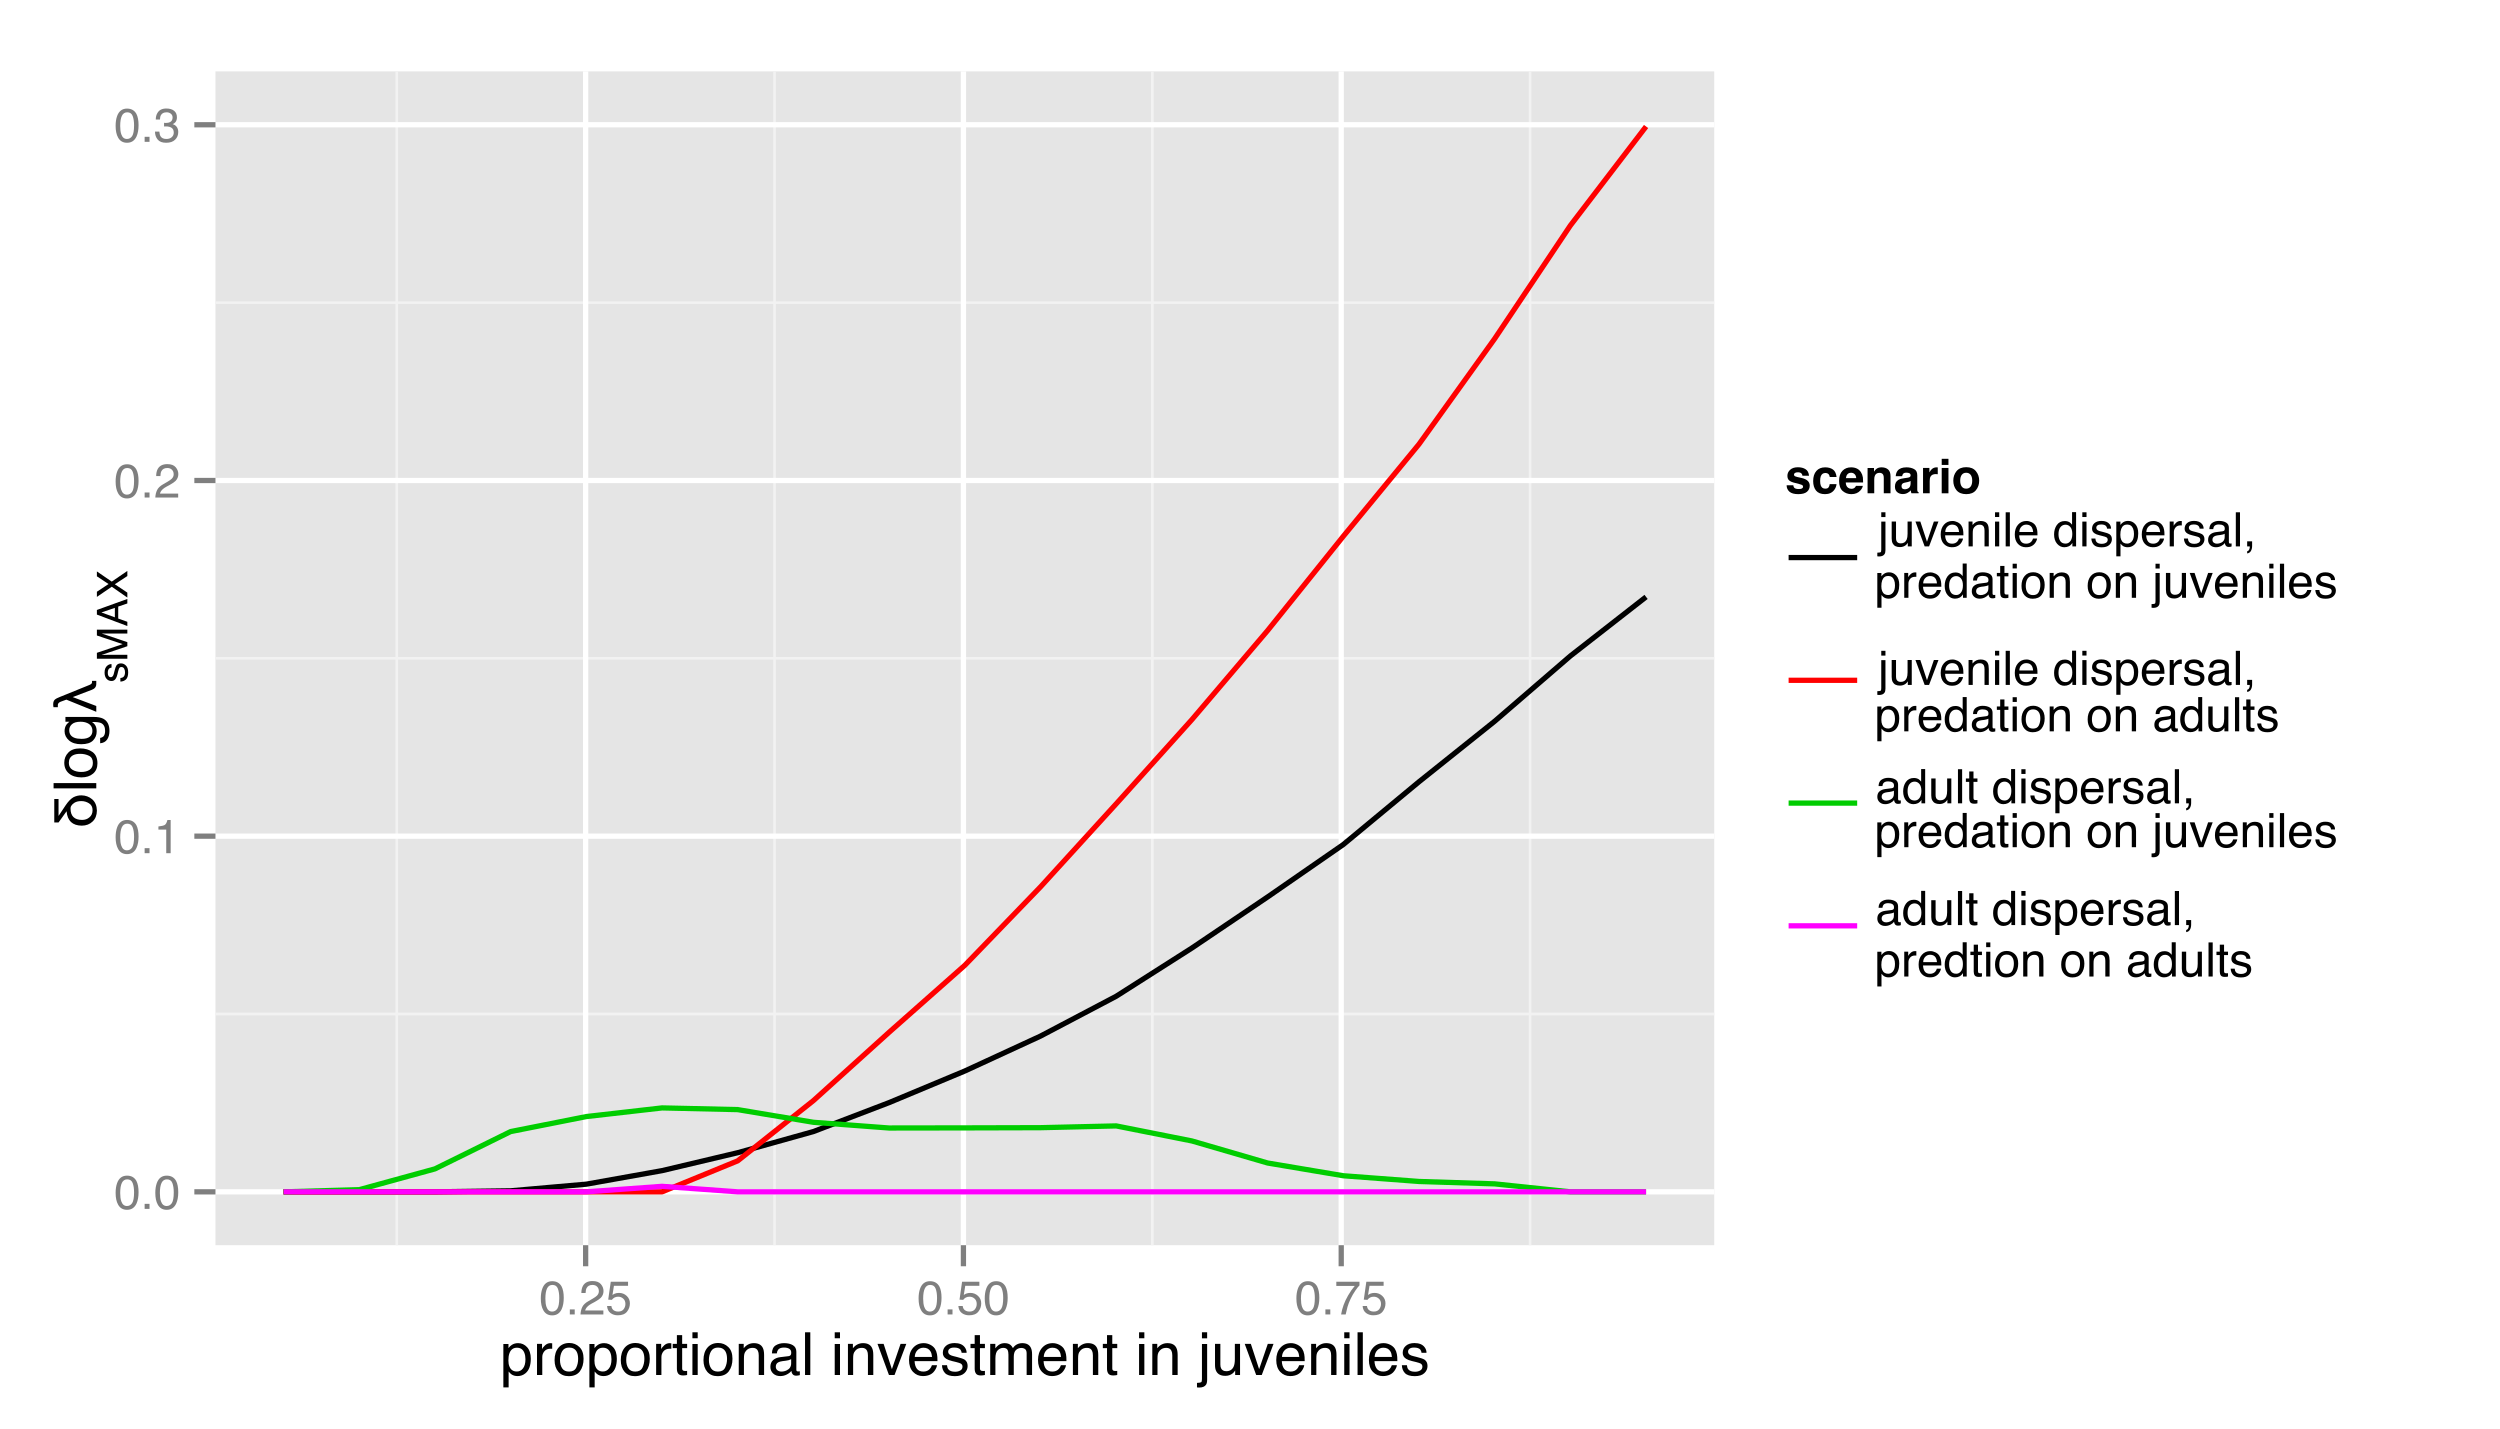<?xml version="1.0" encoding="UTF-8" standalone="no"?>
<svg
   xmlns:dc="http://purl.org/dc/elements/1.1/"
   xmlns:cc="http://creativecommons.org/ns#"
   xmlns:rdf="http://www.w3.org/1999/02/22-rdf-syntax-ns#"
   xmlns:svg="http://www.w3.org/2000/svg"
   xmlns="http://www.w3.org/2000/svg"
   xmlns:xlink="http://www.w3.org/1999/xlink"
   xmlns:sodipodi="http://sodipodi.sourceforge.net/DTD/sodipodi-0.dtd"
   xmlns:inkscape="http://www.inkscape.org/namespaces/inkscape"
   width="504pt"
   height="288pt"
   viewBox="0 0 504 288"
   version="1.1"
   id="svg2"
   inkscape:version="0.48.2 r9819"
   sodipodi:docname="lamdiff_totalColor.svg"
   inkscape:export-filename="/Users/Rosie/Desktop/frog-trap/figures/lamdiff_totalColor.png"
   inkscape:export-xdpi="300"
   inkscape:export-ydpi="300">
  <sodipodi:namedview
     pagecolor="#ffffff"
     bordercolor="#666666"
     borderopacity="1"
     objecttolerance="10"
     gridtolerance="10"
     guidetolerance="10"
     inkscape:pageopacity="0"
     inkscape:pageshadow="2"
     inkscape:window-width="1019"
     inkscape:window-height="666"
     id="namedview850"
     showgrid="false"
     inkscape:zoom="1"
     inkscape:cx="504.55962"
     inkscape:cy="578.03817"
     inkscape:window-x="0"
     inkscape:window-y="0"
     inkscape:window-maximized="0"
     inkscape:current-layer="surface26" />
  <defs
     id="defs4">
    <g
       id="g6">
      <symbol
         overflow="visible"
         id="glyph0-0">
        <path
           style="stroke:none;"
           d="M 0.312 0 L 0.312 -6.875 L 5.766 -6.875 L 5.766 0 Z M 4.906 -0.859 L 4.906 -6.016 L 1.172 -6.016 L 1.172 -0.859 Z "
           id="path9" />
      </symbol>
      <symbol
         overflow="visible"
         id="glyph0-1">
        <path
           style="stroke:none;"
           d="M 2.594 -6.703 C 3.457 -6.703 4.086 -6.348 4.484 -5.641 C 4.773 -5.086 4.922 -4.328 4.922 -3.359 C 4.922 -2.453 4.785 -1.695 4.516 -1.094 C 4.129 -0.238 3.488 0.188 2.594 0.188 C 1.781 0.188 1.18 -0.16 0.797 -0.859 C 0.461 -1.453 0.297 -2.238 0.297 -3.219 C 0.297 -3.977 0.395 -4.633 0.594 -5.188 C 0.957 -6.195 1.625 -6.703 2.594 -6.703 Z M 2.578 -0.578 C 3.016 -0.578 3.363 -0.77 3.625 -1.156 C 3.883 -1.551 4.016 -2.273 4.016 -3.328 C 4.016 -4.086 3.922 -4.711 3.734 -5.203 C 3.547 -5.703 3.18 -5.953 2.641 -5.953 C 2.148 -5.953 1.789 -5.719 1.562 -5.25 C 1.332 -4.781 1.219 -4.094 1.219 -3.188 C 1.219 -2.5 1.289 -1.945 1.438 -1.531 C 1.656 -0.895 2.035 -0.578 2.578 -0.578 Z "
           id="path12" />
      </symbol>
      <symbol
         overflow="visible"
         id="glyph0-2">
        <path
           style="stroke:none;"
           d="M 0.812 -1.016 L 1.797 -1.016 L 1.797 0 L 0.812 0 Z "
           id="path15" />
      </symbol>
      <symbol
         overflow="visible"
         id="glyph0-3">
        <path
           style="stroke:none;"
           d="M 0.922 -4.75 L 0.922 -5.391 C 1.523 -5.453 1.945 -5.551 2.188 -5.688 C 2.426 -5.832 2.609 -6.164 2.734 -6.688 L 3.391 -6.688 L 3.391 0 L 2.5 0 L 2.5 -4.75 Z "
           id="path18" />
      </symbol>
      <symbol
         overflow="visible"
         id="glyph0-4">
        <path
           style="stroke:none;"
           d="M 0.297 0 C 0.328 -0.57 0.445 -1.07 0.656 -1.5 C 0.863 -1.938 1.27 -2.328 1.875 -2.672 L 2.766 -3.188 C 3.172 -3.426 3.457 -3.629 3.625 -3.797 C 3.875 -4.055 4 -4.352 4 -4.688 C 4 -5.07 3.879 -5.379 3.641 -5.609 C 3.41 -5.836 3.102 -5.953 2.719 -5.953 C 2.133 -5.953 1.734 -5.734 1.516 -5.297 C 1.398 -5.066 1.336 -4.742 1.328 -4.328 L 0.469 -4.328 C 0.477 -4.91 0.582 -5.383 0.781 -5.75 C 1.145 -6.406 1.789 -6.734 2.719 -6.734 C 3.488 -6.734 4.051 -6.523 4.406 -6.109 C 4.758 -5.691 4.938 -5.227 4.938 -4.719 C 4.938 -4.188 4.75 -3.727 4.375 -3.344 C 4.156 -3.125 3.758 -2.852 3.188 -2.531 L 2.547 -2.188 C 2.242 -2.02 2.004 -1.859 1.828 -1.703 C 1.516 -1.43 1.316 -1.129 1.234 -0.797 L 4.906 -0.797 L 4.906 0 Z "
           id="path21" />
      </symbol>
      <symbol
         overflow="visible"
         id="glyph0-5">
        <path
           style="stroke:none;"
           d="M 2.484 0.188 C 1.691 0.188 1.117 -0.031 0.766 -0.469 C 0.41 -0.906 0.234 -1.438 0.234 -2.062 L 1.109 -2.062 C 1.148 -1.625 1.234 -1.305 1.359 -1.109 C 1.578 -0.754 1.969 -0.578 2.531 -0.578 C 2.977 -0.578 3.336 -0.695 3.609 -0.938 C 3.879 -1.176 4.016 -1.484 4.016 -1.859 C 4.016 -2.316 3.867 -2.641 3.578 -2.828 C 3.297 -3.016 2.906 -3.109 2.406 -3.109 C 2.352 -3.109 2.297 -3.102 2.234 -3.094 C 2.18 -3.094 2.125 -3.094 2.062 -3.094 L 2.062 -3.844 C 2.145 -3.832 2.219 -3.82 2.281 -3.812 C 2.344 -3.812 2.406 -3.812 2.469 -3.812 C 2.789 -3.812 3.051 -3.863 3.25 -3.969 C 3.602 -4.145 3.781 -4.457 3.781 -4.906 C 3.781 -5.238 3.66 -5.492 3.422 -5.672 C 3.191 -5.859 2.914 -5.953 2.594 -5.953 C 2.031 -5.953 1.645 -5.766 1.438 -5.391 C 1.312 -5.18 1.242 -4.883 1.234 -4.5 L 0.391 -4.5 C 0.391 -5 0.492 -5.426 0.703 -5.781 C 1.047 -6.406 1.648 -6.719 2.516 -6.719 C 3.191 -6.719 3.719 -6.562 4.094 -6.25 C 4.469 -5.945 4.656 -5.508 4.656 -4.938 C 4.656 -4.52 4.547 -4.188 4.328 -3.938 C 4.191 -3.781 4.016 -3.656 3.797 -3.562 C 4.148 -3.469 4.426 -3.281 4.625 -3 C 4.82 -2.719 4.922 -2.379 4.922 -1.984 C 4.922 -1.348 4.707 -0.828 4.281 -0.422 C 3.863 -0.016 3.266 0.188 2.484 0.188 Z "
           id="path24" />
      </symbol>
      <symbol
         overflow="visible"
         id="glyph0-6">
        <path
           style="stroke:none;"
           d="M 1.188 -1.703 C 1.238 -1.223 1.461 -0.895 1.859 -0.719 C 2.055 -0.625 2.285 -0.578 2.547 -0.578 C 3.047 -0.578 3.414 -0.734 3.656 -1.047 C 3.895 -1.367 4.016 -1.723 4.016 -2.109 C 4.016 -2.578 3.867 -2.938 3.578 -3.188 C 3.297 -3.445 2.957 -3.578 2.562 -3.578 C 2.27 -3.578 2.02 -3.52 1.812 -3.406 C 1.602 -3.289 1.426 -3.133 1.281 -2.938 L 0.547 -2.984 L 1.062 -6.594 L 4.547 -6.594 L 4.547 -5.781 L 1.703 -5.781 L 1.406 -3.922 C 1.562 -4.035 1.711 -4.125 1.859 -4.188 C 2.109 -4.289 2.395 -4.344 2.719 -4.344 C 3.332 -4.344 3.852 -4.141 4.281 -3.734 C 4.707 -3.336 4.922 -2.836 4.922 -2.234 C 4.922 -1.598 4.723 -1.035 4.328 -0.547 C 3.941 -0.066 3.32 0.172 2.469 0.172 C 1.914 0.172 1.43 0.02 1.016 -0.281 C 0.598 -0.594 0.363 -1.066 0.312 -1.703 Z "
           id="path27" />
      </symbol>
      <symbol
         overflow="visible"
         id="glyph0-7">
        <path
           style="stroke:none;"
           d="M 5.016 -6.594 L 5.016 -5.859 C 4.797 -5.648 4.508 -5.285 4.156 -4.766 C 3.801 -4.242 3.484 -3.688 3.203 -3.094 C 2.93 -2.508 2.727 -1.977 2.594 -1.5 C 2.5 -1.188 2.379 -0.688 2.234 0 L 1.312 0 C 1.52 -1.281 1.988 -2.555 2.719 -3.828 C 3.145 -4.566 3.594 -5.207 4.062 -5.75 L 0.344 -5.75 L 0.344 -6.594 Z "
           id="path30" />
      </symbol>
      <symbol
         overflow="visible"
         id="glyph0-8">
        <path
           style="stroke:none;"
           d="M 1.469 -5.906 L 0.625 -5.906 L 0.625 -6.875 L 1.469 -6.875 Z M -0.172 1.266 C 0.203 1.254 0.426 1.223 0.5 1.172 C 0.582 1.117 0.625 0.945 0.625 0.656 L 0.625 -5 L 1.469 -5 L 1.469 0.75 C 1.469 1.113 1.406 1.383 1.281 1.562 C 1.082 1.875 0.707 2.031 0.156 2.031 C 0.125 2.031 0.082 2.023 0.031 2.016 C -0.008 2.016 -0.078 2.008 -0.172 2 Z "
           id="path33" />
      </symbol>
      <symbol
         overflow="visible"
         id="glyph0-9">
        <path
           style="stroke:none;"
           d="M 1.469 -5.016 L 1.469 -1.688 C 1.469 -1.426 1.504 -1.219 1.578 -1.062 C 1.734 -0.758 2.016 -0.609 2.422 -0.609 C 3.004 -0.609 3.406 -0.867 3.625 -1.391 C 3.738 -1.672 3.797 -2.055 3.797 -2.547 L 3.797 -5.016 L 4.641 -5.016 L 4.641 0 L 3.844 0 L 3.844 -0.734 C 3.738 -0.547 3.602 -0.383 3.438 -0.25 C 3.113 0.008 2.723 0.141 2.266 0.141 C 1.555 0.141 1.07 -0.098 0.812 -0.578 C 0.664 -0.836 0.594 -1.18 0.594 -1.609 L 0.594 -5.016 Z M 2.625 -5.141 Z "
           id="path36" />
      </symbol>
      <symbol
         overflow="visible"
         id="glyph0-10">
        <path
           style="stroke:none;"
           d="M 1.031 -5.016 L 2.375 -0.938 L 3.766 -5.016 L 4.688 -5.016 L 2.797 0 L 1.906 0 L 0.047 -5.016 Z "
           id="path39" />
      </symbol>
      <symbol
         overflow="visible"
         id="glyph0-11">
        <path
           style="stroke:none;"
           d="M 2.703 -5.125 C 3.055 -5.125 3.398 -5.039 3.734 -4.875 C 4.078 -4.707 4.332 -4.492 4.5 -4.234 C 4.676 -3.973 4.789 -3.676 4.844 -3.344 C 4.895 -3.113 4.922 -2.742 4.922 -2.234 L 1.234 -2.234 C 1.254 -1.723 1.375 -1.312 1.594 -1 C 1.82 -0.695 2.172 -0.547 2.641 -0.547 C 3.086 -0.547 3.441 -0.691 3.703 -0.984 C 3.848 -1.148 3.953 -1.348 4.016 -1.578 L 4.844 -1.578 C 4.82 -1.391 4.75 -1.18 4.625 -0.953 C 4.508 -0.734 4.375 -0.551 4.219 -0.406 C 3.957 -0.156 3.641 0.016 3.266 0.109 C 3.055 0.148 2.828 0.172 2.578 0.172 C 1.953 0.172 1.422 -0.051 0.984 -0.5 C 0.555 -0.957 0.344 -1.594 0.344 -2.406 C 0.344 -3.219 0.562 -3.875 1 -4.375 C 1.438 -4.875 2.004 -5.125 2.703 -5.125 Z M 4.047 -2.906 C 4.016 -3.27 3.938 -3.562 3.812 -3.781 C 3.582 -4.188 3.195 -4.391 2.656 -4.391 C 2.27 -4.391 1.941 -4.25 1.672 -3.969 C 1.41 -3.695 1.273 -3.344 1.266 -2.906 Z M 2.625 -5.141 Z "
           id="path42" />
      </symbol>
      <symbol
         overflow="visible"
         id="glyph0-12">
        <path
           style="stroke:none;"
           d="M 0.625 -5.016 L 1.422 -5.016 L 1.422 -4.312 C 1.66 -4.602 1.91 -4.812 2.172 -4.938 C 2.441 -5.062 2.738 -5.125 3.062 -5.125 C 3.77 -5.125 4.25 -4.879 4.5 -4.391 C 4.633 -4.117 4.703 -3.727 4.703 -3.219 L 4.703 0 L 3.844 0 L 3.844 -3.156 C 3.844 -3.469 3.801 -3.719 3.719 -3.906 C 3.562 -4.219 3.289 -4.375 2.906 -4.375 C 2.695 -4.375 2.531 -4.352 2.406 -4.312 C 2.176 -4.238 1.973 -4.098 1.797 -3.891 C 1.66 -3.734 1.57 -3.566 1.531 -3.391 C 1.488 -3.211 1.469 -2.957 1.469 -2.625 L 1.469 0 L 0.625 0 Z M 2.594 -5.141 Z "
           id="path45" />
      </symbol>
      <symbol
         overflow="visible"
         id="glyph0-13">
        <path
           style="stroke:none;"
           d="M 0.625 -5 L 1.469 -5 L 1.469 0 L 0.625 0 Z M 0.625 -6.875 L 1.469 -6.875 L 1.469 -5.922 L 0.625 -5.922 Z "
           id="path48" />
      </symbol>
      <symbol
         overflow="visible"
         id="glyph0-14">
        <path
           style="stroke:none;"
           d="M 0.641 -6.875 L 1.484 -6.875 L 1.484 0 L 0.641 0 Z "
           id="path51" />
      </symbol>
      <symbol
         overflow="visible"
         id="glyph0-15">
        <path
           style="stroke:none;"
           d=""
           id="path54" />
      </symbol>
      <symbol
         overflow="visible"
         id="glyph0-16">
        <path
           style="stroke:none;"
           d="M 1.156 -2.453 C 1.156 -1.91 1.27 -1.457 1.5 -1.094 C 1.727 -0.738 2.094 -0.562 2.594 -0.562 C 2.977 -0.562 3.297 -0.727 3.547 -1.062 C 3.805 -1.395 3.938 -1.875 3.938 -2.5 C 3.938 -3.133 3.805 -3.602 3.547 -3.906 C 3.285 -4.219 2.961 -4.375 2.578 -4.375 C 2.148 -4.375 1.805 -4.207 1.547 -3.875 C 1.285 -3.551 1.156 -3.078 1.156 -2.453 Z M 2.422 -5.109 C 2.805 -5.109 3.129 -5.023 3.391 -4.859 C 3.535 -4.766 3.703 -4.602 3.891 -4.375 L 3.891 -6.906 L 4.703 -6.906 L 4.703 0 L 3.953 0 L 3.953 -0.703 C 3.754 -0.391 3.52 -0.164 3.25 -0.031 C 2.977 0.102 2.672 0.172 2.328 0.172 C 1.766 0.172 1.281 -0.062 0.875 -0.531 C 0.469 -1 0.266 -1.625 0.266 -2.406 C 0.266 -3.133 0.445 -3.766 0.812 -4.297 C 1.188 -4.836 1.723 -5.109 2.422 -5.109 Z "
           id="path57" />
      </symbol>
      <symbol
         overflow="visible"
         id="glyph0-17">
        <path
           style="stroke:none;"
           d="M 1.125 -1.578 C 1.145 -1.297 1.211 -1.078 1.328 -0.922 C 1.547 -0.648 1.914 -0.516 2.438 -0.516 C 2.75 -0.516 3.02 -0.582 3.25 -0.719 C 3.488 -0.852 3.609 -1.066 3.609 -1.359 C 3.609 -1.566 3.516 -1.727 3.328 -1.844 C 3.203 -1.914 2.961 -1.992 2.609 -2.078 L 1.938 -2.25 C 1.508 -2.352 1.195 -2.473 1 -2.609 C 0.633 -2.836 0.453 -3.156 0.453 -3.562 C 0.453 -4.031 0.617 -4.41 0.953 -4.703 C 1.297 -4.992 1.758 -5.141 2.344 -5.141 C 3.094 -5.141 3.641 -4.922 3.984 -4.484 C 4.191 -4.203 4.289 -3.898 4.281 -3.578 L 3.484 -3.578 C 3.473 -3.766 3.406 -3.938 3.281 -4.094 C 3.094 -4.312 2.758 -4.422 2.281 -4.422 C 1.957 -4.422 1.711 -4.359 1.547 -4.234 C 1.391 -4.117 1.312 -3.961 1.312 -3.766 C 1.312 -3.547 1.414 -3.367 1.625 -3.234 C 1.75 -3.16 1.938 -3.094 2.188 -3.031 L 2.734 -2.891 C 3.348 -2.742 3.754 -2.602 3.953 -2.469 C 4.285 -2.25 4.453 -1.91 4.453 -1.453 C 4.453 -1.004 4.281 -0.617 3.938 -0.297 C 3.602 0.023 3.086 0.188 2.391 0.188 C 1.648 0.188 1.125 0.02 0.812 -0.312 C 0.5 -0.656 0.332 -1.078 0.312 -1.578 Z M 2.359 -5.141 Z "
           id="path60" />
      </symbol>
      <symbol
         overflow="visible"
         id="glyph0-18">
        <path
           style="stroke:none;"
           d="M 2.734 -0.562 C 3.129 -0.562 3.457 -0.727 3.719 -1.062 C 3.977 -1.395 4.109 -1.883 4.109 -2.531 C 4.109 -2.938 4.051 -3.281 3.938 -3.562 C 3.719 -4.125 3.316 -4.406 2.734 -4.406 C 2.148 -4.406 1.75 -4.109 1.531 -3.516 C 1.414 -3.203 1.359 -2.805 1.359 -2.328 C 1.359 -1.941 1.414 -1.613 1.531 -1.344 C 1.75 -0.82 2.148 -0.562 2.734 -0.562 Z M 0.547 -5 L 1.375 -5 L 1.375 -4.328 C 1.539 -4.555 1.723 -4.734 1.922 -4.859 C 2.211 -5.047 2.547 -5.141 2.922 -5.141 C 3.492 -5.141 3.977 -4.922 4.375 -4.484 C 4.77 -4.047 4.969 -3.426 4.969 -2.625 C 4.969 -1.531 4.68 -0.75 4.109 -0.281 C 3.742 0.02 3.32 0.172 2.844 0.172 C 2.469 0.172 2.148 0.086 1.891 -0.078 C 1.742 -0.172 1.578 -0.332 1.391 -0.562 L 1.391 2 L 0.547 2 Z "
           id="path63" />
      </symbol>
      <symbol
         overflow="visible"
         id="glyph0-19">
        <path
           style="stroke:none;"
           d="M 0.641 -5.016 L 1.438 -5.016 L 1.438 -4.156 C 1.508 -4.32 1.672 -4.523 1.922 -4.766 C 2.18 -5.004 2.477 -5.125 2.812 -5.125 C 2.82 -5.125 2.848 -5.125 2.891 -5.125 C 2.93 -5.125 2.992 -5.117 3.078 -5.109 L 3.078 -4.219 C 3.023 -4.227 2.977 -4.234 2.938 -4.234 C 2.895 -4.234 2.852 -4.234 2.812 -4.234 C 2.383 -4.234 2.055 -4.098 1.828 -3.828 C 1.598 -3.555 1.484 -3.242 1.484 -2.891 L 1.484 0 L 0.641 0 Z "
           id="path66" />
      </symbol>
      <symbol
         overflow="visible"
         id="glyph0-20">
        <path
           style="stroke:none;"
           d="M 1.266 -1.328 C 1.266 -1.086 1.352 -0.895 1.531 -0.75 C 1.707 -0.613 1.922 -0.547 2.172 -0.547 C 2.461 -0.547 2.75 -0.613 3.031 -0.75 C 3.5 -0.977 3.734 -1.352 3.734 -1.875 L 3.734 -2.547 C 3.629 -2.484 3.492 -2.43 3.328 -2.391 C 3.172 -2.348 3.016 -2.316 2.859 -2.297 L 2.344 -2.234 C 2.039 -2.191 1.812 -2.125 1.656 -2.031 C 1.395 -1.883 1.266 -1.648 1.266 -1.328 Z M 3.312 -3.047 C 3.5 -3.066 3.629 -3.145 3.703 -3.281 C 3.734 -3.352 3.75 -3.461 3.75 -3.609 C 3.75 -3.891 3.645 -4.094 3.438 -4.219 C 3.238 -4.352 2.945 -4.422 2.562 -4.422 C 2.125 -4.422 1.812 -4.305 1.625 -4.078 C 1.52 -3.941 1.453 -3.742 1.422 -3.484 L 0.641 -3.484 C 0.66 -4.098 0.863 -4.523 1.25 -4.766 C 1.633 -5.016 2.078 -5.141 2.578 -5.141 C 3.172 -5.141 3.656 -5.023 4.031 -4.797 C 4.395 -4.578 4.578 -4.227 4.578 -3.75 L 4.578 -0.859 C 4.578 -0.773 4.594 -0.707 4.625 -0.656 C 4.664 -0.602 4.742 -0.578 4.859 -0.578 C 4.891 -0.578 4.926 -0.578 4.969 -0.578 C 5.02 -0.578 5.07 -0.582 5.125 -0.594 L 5.125 0.016 C 5 0.055 4.898 0.082 4.828 0.094 C 4.766 0.102 4.672 0.109 4.547 0.109 C 4.254 0.109 4.047 0.004 3.922 -0.203 C 3.848 -0.305 3.797 -0.461 3.766 -0.672 C 3.598 -0.441 3.352 -0.242 3.031 -0.078 C 2.707 0.086 2.352 0.172 1.969 0.172 C 1.5 0.172 1.117 0.031 0.828 -0.25 C 0.535 -0.531 0.391 -0.883 0.391 -1.312 C 0.391 -1.781 0.531 -2.141 0.812 -2.391 C 1.102 -2.648 1.488 -2.812 1.969 -2.875 Z M 2.609 -5.141 Z "
           id="path69" />
      </symbol>
      <symbol
         overflow="visible"
         id="glyph0-21">
        <path
           style="stroke:none;"
           d="M 0.797 0.984 C 1.016 0.941 1.164 0.789 1.25 0.531 C 1.301 0.383 1.328 0.242 1.328 0.109 C 1.328 0.086 1.32 0.066 1.312 0.047 C 1.312 0.035 1.312 0.02 1.312 0 L 0.797 0 L 0.797 -1.016 L 1.797 -1.016 L 1.797 -0.078 C 1.797 0.297 1.719 0.625 1.562 0.906 C 1.414 1.188 1.16 1.359 0.797 1.422 Z "
           id="path72" />
      </symbol>
      <symbol
         overflow="visible"
         id="glyph0-22">
        <path
           style="stroke:none;"
           d="M 0.781 -6.422 L 1.641 -6.422 L 1.641 -5.016 L 2.438 -5.016 L 2.438 -4.328 L 1.641 -4.328 L 1.641 -1.047 C 1.641 -0.879 1.695 -0.766 1.812 -0.703 C 1.883 -0.672 1.992 -0.656 2.141 -0.656 C 2.18 -0.656 2.223 -0.656 2.266 -0.656 C 2.316 -0.656 2.375 -0.66 2.438 -0.672 L 2.438 0 C 2.344 0.031 2.242 0.051 2.141 0.062 C 2.035 0.07 1.922 0.078 1.797 0.078 C 1.398 0.078 1.129 -0.02 0.984 -0.219 C 0.848 -0.426 0.781 -0.688 0.781 -1 L 0.781 -4.328 L 0.109 -4.328 L 0.109 -5.016 L 0.781 -5.016 Z "
           id="path75" />
      </symbol>
      <symbol
         overflow="visible"
         id="glyph0-23">
        <path
           style="stroke:none;"
           d="M 2.609 -0.547 C 3.172 -0.547 3.555 -0.754 3.766 -1.172 C 3.973 -1.598 4.078 -2.07 4.078 -2.594 C 4.078 -3.062 4 -3.441 3.844 -3.734 C 3.602 -4.191 3.195 -4.422 2.625 -4.422 C 2.102 -4.422 1.723 -4.223 1.484 -3.828 C 1.254 -3.441 1.141 -2.969 1.141 -2.406 C 1.141 -1.875 1.254 -1.43 1.484 -1.078 C 1.723 -0.723 2.098 -0.547 2.609 -0.547 Z M 2.641 -5.156 C 3.285 -5.156 3.832 -4.941 4.281 -4.516 C 4.727 -4.086 4.953 -3.453 4.953 -2.609 C 4.953 -1.805 4.754 -1.141 4.359 -0.609 C 3.961 -0.078 3.352 0.188 2.531 0.188 C 1.844 0.188 1.297 -0.047 0.891 -0.516 C 0.484 -0.984 0.281 -1.613 0.281 -2.406 C 0.281 -3.238 0.492 -3.906 0.922 -4.406 C 1.348 -4.906 1.922 -5.156 2.641 -5.156 Z M 2.609 -5.141 Z "
           id="path78" />
      </symbol>
      <symbol
         overflow="visible"
         id="glyph1-0">
        <path
           style="stroke:none;"
           d="M 0.391 0 L 0.391 -8.609 L 7.219 -8.609 L 7.219 0 Z M 6.141 -1.078 L 6.141 -7.531 L 1.469 -7.531 L 1.469 -1.078 Z "
           id="path81" />
      </symbol>
      <symbol
         overflow="visible"
         id="glyph1-1">
        <path
           style="stroke:none;"
           d="M 3.422 -0.703 C 3.91 -0.703 4.316 -0.91 4.641 -1.328 C 4.973 -1.742 5.141 -2.359 5.141 -3.172 C 5.141 -3.672 5.066 -4.102 4.922 -4.469 C 4.648 -5.156 4.148 -5.5 3.422 -5.5 C 2.691 -5.5 2.191 -5.133 1.922 -4.406 C 1.773 -4.02 1.703 -3.523 1.703 -2.922 C 1.703 -2.43 1.773 -2.02 1.922 -1.688 C 2.191 -1.031 2.691 -0.703 3.422 -0.703 Z M 0.688 -6.25 L 1.719 -6.25 L 1.719 -5.422 C 1.926 -5.703 2.156 -5.922 2.406 -6.078 C 2.758 -6.305 3.176 -6.422 3.656 -6.422 C 4.375 -6.422 4.977 -6.148 5.469 -5.609 C 5.969 -5.066 6.219 -4.289 6.219 -3.281 C 6.219 -1.906 5.859 -0.926 5.141 -0.344 C 4.691 0.031 4.164 0.219 3.562 0.219 C 3.094 0.219 2.695 0.113 2.375 -0.094 C 2.188 -0.219 1.977 -0.422 1.75 -0.703 L 1.75 2.5 L 0.688 2.5 Z "
           id="path84" />
      </symbol>
      <symbol
         overflow="visible"
         id="glyph1-2">
        <path
           style="stroke:none;"
           d="M 0.797 -6.281 L 1.812 -6.281 L 1.812 -5.188 C 1.883 -5.406 2.082 -5.664 2.406 -5.969 C 2.727 -6.27 3.098 -6.422 3.516 -6.422 C 3.535 -6.422 3.566 -6.414 3.609 -6.406 C 3.66 -6.406 3.742 -6.398 3.859 -6.391 L 3.859 -5.281 C 3.797 -5.289 3.738 -5.297 3.688 -5.297 C 3.633 -5.297 3.578 -5.297 3.516 -5.297 C 2.984 -5.297 2.57 -5.125 2.281 -4.781 C 2 -4.445 1.859 -4.055 1.859 -3.609 L 1.859 0 L 0.797 0 Z "
           id="path87" />
      </symbol>
      <symbol
         overflow="visible"
         id="glyph1-3">
        <path
           style="stroke:none;"
           d="M 3.266 -0.688 C 3.961 -0.688 4.441 -0.945 4.703 -1.469 C 4.961 -2 5.094 -2.586 5.094 -3.234 C 5.094 -3.828 5 -4.305 4.812 -4.672 C 4.508 -5.242 4 -5.531 3.281 -5.531 C 2.633 -5.531 2.164 -5.285 1.875 -4.797 C 1.582 -4.305 1.438 -3.711 1.438 -3.016 C 1.438 -2.348 1.582 -1.789 1.875 -1.344 C 2.164 -0.906 2.629 -0.688 3.266 -0.688 Z M 3.312 -6.453 C 4.113 -6.453 4.789 -6.18 5.344 -5.641 C 5.906 -5.109 6.188 -4.316 6.188 -3.266 C 6.188 -2.254 5.941 -1.414 5.453 -0.75 C 4.961 -0.094 4.203 0.234 3.172 0.234 C 2.305 0.234 1.617 -0.055 1.109 -0.641 C 0.598 -1.234 0.344 -2.02 0.344 -3 C 0.344 -4.051 0.609 -4.891 1.141 -5.516 C 1.68 -6.141 2.406 -6.453 3.312 -6.453 Z M 3.266 -6.422 Z "
           id="path90" />
      </symbol>
      <symbol
         overflow="visible"
         id="glyph1-4">
        <path
           style="stroke:none;"
           d="M 0.984 -8.031 L 2.047 -8.031 L 2.047 -6.281 L 3.047 -6.281 L 3.047 -5.422 L 2.047 -5.422 L 2.047 -1.312 C 2.047 -1.094 2.125 -0.945 2.281 -0.875 C 2.352 -0.832 2.488 -0.812 2.688 -0.812 C 2.738 -0.812 2.789 -0.812 2.844 -0.812 C 2.906 -0.82 2.973 -0.828 3.047 -0.828 L 3.047 0 C 2.93 0.031 2.805 0.051 2.672 0.062 C 2.547 0.082 2.406 0.094 2.25 0.094 C 1.758 0.094 1.426 -0.031 1.25 -0.281 C 1.07 -0.531 0.984 -0.859 0.984 -1.266 L 0.984 -5.422 L 0.141 -5.422 L 0.141 -6.281 L 0.984 -6.281 Z "
           id="path93" />
      </symbol>
      <symbol
         overflow="visible"
         id="glyph1-5">
        <path
           style="stroke:none;"
           d="M 0.781 -6.25 L 1.844 -6.25 L 1.844 0 L 0.781 0 Z M 0.781 -8.609 L 1.844 -8.609 L 1.844 -7.406 L 0.781 -7.406 Z "
           id="path96" />
      </symbol>
      <symbol
         overflow="visible"
         id="glyph1-6">
        <path
           style="stroke:none;"
           d="M 0.781 -6.281 L 1.781 -6.281 L 1.781 -5.391 C 2.07 -5.754 2.383 -6.016 2.719 -6.172 C 3.051 -6.336 3.422 -6.422 3.828 -6.422 C 4.711 -6.422 5.312 -6.109 5.625 -5.484 C 5.801 -5.141 5.891 -4.656 5.891 -4.031 L 5.891 0 L 4.812 0 L 4.812 -3.953 C 4.812 -4.336 4.754 -4.645 4.641 -4.875 C 4.453 -5.27 4.113 -5.469 3.625 -5.469 C 3.375 -5.469 3.172 -5.441 3.016 -5.391 C 2.723 -5.305 2.469 -5.133 2.25 -4.875 C 2.07 -4.664 1.957 -4.453 1.906 -4.234 C 1.852 -4.016 1.828 -3.695 1.828 -3.281 L 1.828 0 L 0.781 0 Z M 3.25 -6.422 Z "
           id="path99" />
      </symbol>
      <symbol
         overflow="visible"
         id="glyph1-7">
        <path
           style="stroke:none;"
           d="M 1.578 -1.672 C 1.578 -1.367 1.688 -1.129 1.906 -0.953 C 2.133 -0.773 2.398 -0.688 2.703 -0.688 C 3.078 -0.688 3.438 -0.77 3.781 -0.938 C 4.375 -1.227 4.672 -1.695 4.672 -2.344 L 4.672 -3.188 C 4.535 -3.113 4.363 -3.047 4.156 -2.984 C 3.957 -2.93 3.758 -2.895 3.562 -2.875 L 2.938 -2.797 C 2.551 -2.742 2.258 -2.66 2.062 -2.547 C 1.738 -2.367 1.578 -2.078 1.578 -1.672 Z M 4.141 -3.797 C 4.379 -3.828 4.539 -3.93 4.625 -4.109 C 4.664 -4.203 4.688 -4.336 4.688 -4.516 C 4.688 -4.867 4.555 -5.125 4.297 -5.281 C 4.047 -5.445 3.688 -5.531 3.219 -5.531 C 2.664 -5.531 2.273 -5.383 2.047 -5.094 C 1.91 -4.926 1.82 -4.68 1.781 -4.359 L 0.797 -4.359 C 0.816 -5.129 1.066 -5.664 1.547 -5.969 C 2.035 -6.27 2.598 -6.422 3.234 -6.422 C 3.973 -6.422 4.57 -6.281 5.031 -6 C 5.488 -5.719 5.719 -5.281 5.719 -4.688 L 5.719 -1.078 C 5.719 -0.973 5.738 -0.883 5.781 -0.812 C 5.832 -0.75 5.93 -0.719 6.078 -0.719 C 6.117 -0.719 6.164 -0.719 6.219 -0.719 C 6.281 -0.727 6.348 -0.738 6.422 -0.75 L 6.422 0.031 C 6.254 0.07 6.125 0.098 6.031 0.109 C 5.945 0.129 5.832 0.141 5.688 0.141 C 5.32 0.141 5.062 0.008 4.906 -0.25 C 4.812 -0.383 4.75 -0.578 4.719 -0.828 C 4.5 -0.547 4.188 -0.301 3.781 -0.094 C 3.383 0.113 2.945 0.219 2.469 0.219 C 1.883 0.219 1.406 0.039 1.031 -0.312 C 0.664 -0.664 0.484 -1.109 0.484 -1.641 C 0.484 -2.223 0.664 -2.676 1.031 -3 C 1.395 -3.32 1.867 -3.52 2.453 -3.594 Z M 3.266 -6.422 Z "
           id="path102" />
      </symbol>
      <symbol
         overflow="visible"
         id="glyph1-8">
        <path
           style="stroke:none;"
           d="M 0.797 -8.609 L 1.859 -8.609 L 1.859 0 L 0.797 0 Z "
           id="path105" />
      </symbol>
      <symbol
         overflow="visible"
         id="glyph1-9">
        <path
           style="stroke:none;"
           d=""
           id="path108" />
      </symbol>
      <symbol
         overflow="visible"
         id="glyph1-10">
        <path
           style="stroke:none;"
           d="M 1.297 -6.281 L 2.969 -1.172 L 4.719 -6.281 L 5.875 -6.281 L 3.5 0 L 2.375 0 L 0.062 -6.281 Z "
           id="path111" />
      </symbol>
      <symbol
         overflow="visible"
         id="glyph1-11">
        <path
           style="stroke:none;"
           d="M 3.391 -6.422 C 3.836 -6.422 4.27 -6.316 4.688 -6.109 C 5.102 -5.898 5.422 -5.629 5.641 -5.297 C 5.848 -4.973 5.988 -4.602 6.062 -4.188 C 6.125 -3.895 6.156 -3.43 6.156 -2.797 L 1.547 -2.797 C 1.566 -2.16 1.719 -1.648 2 -1.266 C 2.281 -0.879 2.719 -0.688 3.312 -0.688 C 3.863 -0.688 4.301 -0.867 4.625 -1.234 C 4.812 -1.441 4.945 -1.688 5.031 -1.969 L 6.062 -1.969 C 6.039 -1.738 5.953 -1.484 5.797 -1.203 C 5.641 -0.922 5.469 -0.688 5.281 -0.5 C 4.957 -0.188 4.555 0.02 4.078 0.125 C 3.828 0.188 3.539 0.219 3.219 0.219 C 2.438 0.219 1.773 -0.062 1.234 -0.625 C 0.691 -1.195 0.422 -1.992 0.422 -3.016 C 0.422 -4.023 0.691 -4.844 1.234 -5.469 C 1.785 -6.102 2.504 -6.422 3.391 -6.422 Z M 5.062 -3.641 C 5.02 -4.098 4.922 -4.461 4.766 -4.734 C 4.484 -5.242 4.004 -5.5 3.328 -5.5 C 2.836 -5.5 2.426 -5.32 2.094 -4.969 C 1.77 -4.625 1.598 -4.18 1.578 -3.641 Z M 3.281 -6.422 Z "
           id="path114" />
      </symbol>
      <symbol
         overflow="visible"
         id="glyph1-12">
        <path
           style="stroke:none;"
           d="M 1.406 -1.969 C 1.438 -1.613 1.523 -1.344 1.672 -1.156 C 1.93 -0.82 2.391 -0.656 3.047 -0.656 C 3.441 -0.656 3.785 -0.738 4.078 -0.906 C 4.379 -1.07 4.531 -1.332 4.531 -1.688 C 4.531 -1.957 4.41 -2.164 4.172 -2.312 C 4.016 -2.395 3.711 -2.492 3.266 -2.609 L 2.422 -2.812 C 1.891 -2.945 1.5 -3.098 1.25 -3.266 C 0.789 -3.547 0.562 -3.941 0.562 -4.453 C 0.562 -5.047 0.773 -5.523 1.203 -5.891 C 1.629 -6.254 2.207 -6.438 2.938 -6.438 C 3.875 -6.438 4.551 -6.16 4.969 -5.609 C 5.238 -5.254 5.367 -4.875 5.359 -4.469 L 4.359 -4.469 C 4.336 -4.707 4.254 -4.926 4.109 -5.125 C 3.867 -5.395 3.445 -5.531 2.844 -5.531 C 2.445 -5.531 2.145 -5.453 1.938 -5.297 C 1.738 -5.148 1.641 -4.953 1.641 -4.703 C 1.641 -4.43 1.773 -4.211 2.047 -4.047 C 2.203 -3.953 2.43 -3.867 2.734 -3.797 L 3.422 -3.625 C 4.18 -3.438 4.691 -3.258 4.953 -3.094 C 5.359 -2.82 5.562 -2.395 5.562 -1.812 C 5.562 -1.258 5.348 -0.781 4.922 -0.375 C 4.504 0.031 3.863 0.234 3 0.234 C 2.062 0.234 1.395 0.023 1 -0.391 C 0.613 -0.816 0.41 -1.344 0.391 -1.969 Z M 2.953 -6.422 Z "
           id="path117" />
      </symbol>
      <symbol
         overflow="visible"
         id="glyph1-13">
        <path
           style="stroke:none;"
           d="M 0.781 -6.281 L 1.812 -6.281 L 1.812 -5.391 C 2.062 -5.691 2.289 -5.914 2.5 -6.062 C 2.844 -6.301 3.238 -6.422 3.688 -6.422 C 4.188 -6.422 4.586 -6.297 4.891 -6.047 C 5.055 -5.91 5.211 -5.703 5.359 -5.422 C 5.586 -5.766 5.859 -6.016 6.172 -6.172 C 6.492 -6.336 6.852 -6.422 7.25 -6.422 C 8.094 -6.422 8.664 -6.113 8.969 -5.5 C 9.133 -5.176 9.219 -4.734 9.219 -4.172 L 9.219 0 L 8.125 0 L 8.125 -4.359 C 8.125 -4.773 8.02 -5.062 7.812 -5.219 C 7.602 -5.375 7.348 -5.453 7.047 -5.453 C 6.629 -5.453 6.27 -5.312 5.969 -5.031 C 5.676 -4.758 5.531 -4.301 5.531 -3.656 L 5.531 0 L 4.453 0 L 4.453 -4.094 C 4.453 -4.52 4.398 -4.832 4.297 -5.031 C 4.141 -5.32 3.844 -5.469 3.406 -5.469 C 3.008 -5.469 2.645 -5.312 2.312 -5 C 1.988 -4.695 1.828 -4.141 1.828 -3.328 L 1.828 0 L 0.781 0 Z "
           id="path120" />
      </symbol>
      <symbol
         overflow="visible"
         id="glyph1-14">
        <path
           style="stroke:none;"
           d="M 1.828 -7.391 L 0.781 -7.391 L 0.781 -8.609 L 1.828 -8.609 Z M -0.219 1.594 C 0.25 1.57 0.531 1.523 0.625 1.453 C 0.727 1.391 0.781 1.18 0.781 0.828 L 0.781 -6.25 L 1.828 -6.25 L 1.828 0.938 C 1.828 1.395 1.754 1.734 1.609 1.953 C 1.359 2.336 0.891 2.531 0.203 2.531 C 0.148 2.531 0.094 2.523 0.031 2.516 C -0.02 2.516 -0.102 2.508 -0.219 2.5 Z "
           id="path123" />
      </symbol>
      <symbol
         overflow="visible"
         id="glyph1-15">
        <path
           style="stroke:none;"
           d="M 1.828 -6.281 L 1.828 -2.109 C 1.828 -1.785 1.879 -1.523 1.984 -1.328 C 2.172 -0.953 2.52 -0.766 3.031 -0.766 C 3.758 -0.766 4.258 -1.094 4.531 -1.75 C 4.676 -2.102 4.75 -2.582 4.75 -3.188 L 4.75 -6.281 L 5.797 -6.281 L 5.797 0 L 4.812 0 L 4.812 -0.922 C 4.676 -0.68 4.508 -0.484 4.312 -0.328 C 3.906 0.004 3.414 0.172 2.844 0.172 C 1.945 0.172 1.336 -0.129 1.016 -0.734 C 0.836 -1.047 0.75 -1.473 0.75 -2.016 L 0.75 -6.281 Z M 3.281 -6.422 Z "
           id="path126" />
      </symbol>
      <symbol
         overflow="visible"
         id="glyph2-0">
        <path
           style="stroke:none;"
           d="M 0 -0.391 L -8.609 -0.391 L -8.609 -7.219 L 0 -7.219 Z M -1.078 -6.141 L -7.531 -6.141 L -7.531 -1.469 L -1.078 -1.469 Z "
           id="path129" />
      </symbol>
      <symbol
         overflow="visible"
         id="glyph2-1">
        <path
           style="stroke:none;"
           d="M -8.469 -1.25 L -8.469 -5.984 L -7.609 -5.984 L -7.609 -2.609 L -7.578 -2.609 L -6.188 -4.703 C -5.664 -5.484 -5.145 -6.023 -4.625 -6.328 C -4.102 -6.598 -3.562 -6.727 -3 -6.719 C -2.164 -6.707 -1.445 -6.445 -0.844 -5.938 C -0.219 -5.406 0.102 -4.641 0.125 -3.641 C 0.113 -2.711 -0.176 -1.977 -0.75 -1.438 C -1.312 -0.895 -2.035 -0.617 -2.922 -0.609 C -4.805 -0.629 -5.828 -1.594 -5.984 -3.5 L -6 -3.5 L -7.609 -1.25 Z M -0.75 -3.734 C -0.75 -4.367 -0.992 -4.832 -1.484 -5.125 C -1.953 -5.414 -2.461 -5.562 -3.016 -5.562 C -3.328 -5.562 -3.598 -5.531 -3.828 -5.469 C -4.055 -5.406 -4.242 -5.328 -4.391 -5.234 C -4.547 -5.141 -4.672 -5.047 -4.766 -4.953 C -4.859 -4.848 -4.926 -4.766 -4.969 -4.703 C -5.113 -4.547 -5.188 -4.328 -5.188 -4.047 C -5.188 -2.535 -4.41 -1.773 -2.859 -1.766 C -2.273 -1.766 -1.785 -1.938 -1.391 -2.281 C -0.961 -2.625 -0.75 -3.109 -0.75 -3.734 Z "
           id="path132" />
      </symbol>
      <symbol
         overflow="visible"
         id="glyph2-2">
        <path
           style="stroke:none;"
           d="M -8.609 -0.797 L -8.609 -1.859 L 0 -1.859 L 0 -0.797 Z "
           id="path135" />
      </symbol>
      <symbol
         overflow="visible"
         id="glyph2-3">
        <path
           style="stroke:none;"
           d="M -0.688 -3.266 C -0.688 -3.961 -0.945 -4.441 -1.469 -4.703 C -2 -4.961 -2.586 -5.094 -3.234 -5.094 C -3.828 -5.094 -4.305 -5 -4.672 -4.812 C -5.242 -4.508 -5.531 -4 -5.531 -3.281 C -5.531 -2.633 -5.285 -2.164 -4.797 -1.875 C -4.305 -1.582 -3.711 -1.438 -3.016 -1.438 C -2.348 -1.438 -1.789 -1.582 -1.344 -1.875 C -0.906 -2.164 -0.688 -2.629 -0.688 -3.266 Z M -6.453 -3.312 C -6.453 -4.113 -6.18 -4.789 -5.641 -5.344 C -5.109 -5.906 -4.316 -6.188 -3.266 -6.188 C -2.254 -6.188 -1.414 -5.941 -0.75 -5.453 C -0.094 -4.961 0.234 -4.203 0.234 -3.172 C 0.234 -2.305 -0.055 -1.617 -0.641 -1.109 C -1.234 -0.598 -2.02 -0.344 -3 -0.344 C -4.051 -0.344 -4.891 -0.609 -5.516 -1.141 C -6.141 -1.68 -6.453 -2.406 -6.453 -3.312 Z M -6.422 -3.266 Z "
           id="path138" />
      </symbol>
      <symbol
         overflow="visible"
         id="glyph2-4">
        <path
           style="stroke:none;"
           d="M -6.391 -2.984 C -6.391 -3.484 -6.27 -3.914 -6.031 -4.281 C -5.883 -4.477 -5.68 -4.68 -5.422 -4.891 L -6.219 -4.891 L -6.219 -5.859 L -0.516 -5.859 C 0.285 -5.859 0.914 -5.742 1.375 -5.516 C 2.227 -5.078 2.656 -4.25 2.656 -3.031 C 2.656 -2.352 2.504 -1.785 2.203 -1.328 C 1.898 -0.867 1.426 -0.609 0.781 -0.547 L 0.781 -1.625 C 1.062 -1.676 1.281 -1.773 1.438 -1.922 C 1.664 -2.16 1.781 -2.535 1.781 -3.047 C 1.781 -3.859 1.492 -4.391 0.922 -4.641 C 0.586 -4.785 -0.008 -4.852 -0.875 -4.844 C -0.551 -4.633 -0.312 -4.379 -0.156 -4.078 C 0 -3.785 0.078 -3.395 0.078 -2.906 C 0.078 -2.227 -0.16 -1.633 -0.641 -1.125 C -1.129 -0.613 -1.93 -0.359 -3.047 -0.359 C -4.098 -0.359 -4.914 -0.613 -5.5 -1.125 C -6.094 -1.645 -6.391 -2.266 -6.391 -2.984 Z M -3.172 -4.891 C -3.941 -4.891 -4.516 -4.727 -4.891 -4.406 C -5.266 -4.082 -5.453 -3.676 -5.453 -3.188 C -5.453 -2.438 -5.102 -1.926 -4.406 -1.656 C -4.039 -1.508 -3.555 -1.438 -2.953 -1.438 C -2.242 -1.438 -1.703 -1.578 -1.328 -1.859 C -0.961 -2.148 -0.781 -2.539 -0.781 -3.031 C -0.781 -3.789 -1.125 -4.32 -1.812 -4.625 C -2.195 -4.801 -2.648 -4.891 -3.172 -4.891 Z M -6.422 -3.109 Z "
           id="path141" />
      </symbol>
      <symbol
         overflow="visible"
         id="glyph2-5">
        <path
           style="stroke:none;"
           d="M -8.625 -1.141 C -8.664 -1.305 -8.688 -1.504 -8.688 -1.734 C -8.688 -2.141 -8.582 -2.445 -8.375 -2.656 C -8.156 -2.852 -7.805 -3.039 -7.328 -3.219 L -1.359 -5.641 C -1.234 -5.691 -1.117 -5.758 -1.016 -5.844 C -0.91 -5.926 -0.859 -6.031 -0.859 -6.156 L -0.859 -6.453 L 0 -6.453 L 0 -5.844 C 0 -5.27 -0.297 -4.875 -0.891 -4.656 L -4.75 -3.188 L 0 -1.391 L 0 -0.219 L -6.031 -2.672 L -7.188 -2.25 C -7.582 -2.094 -7.77 -1.852 -7.75 -1.531 L -7.75 -1.141 Z "
           id="path144" />
      </symbol>
      <symbol
         overflow="visible"
         id="glyph2-6">
        <path
           style="stroke:none;"
           d="M 1.5 0 L 0.906 0 L 0.906 -6.672 L 1.5 -6.672 Z "
           id="path147" />
      </symbol>
      <symbol
         overflow="visible"
         id="glyph2-7">
        <path
           style="stroke:none;"
           d="M -1.969 -1.406 C -1.613 -1.438 -1.344 -1.523 -1.156 -1.672 C -0.82 -1.93 -0.656 -2.391 -0.656 -3.047 C -0.656 -3.441 -0.738 -3.785 -0.906 -4.078 C -1.07 -4.379 -1.332 -4.531 -1.688 -4.531 C -1.957 -4.531 -2.164 -4.41 -2.312 -4.172 C -2.395 -4.016 -2.492 -3.711 -2.609 -3.266 L -2.812 -2.422 C -2.945 -1.891 -3.098 -1.5 -3.266 -1.25 C -3.547 -0.789 -3.941 -0.562 -4.453 -0.562 C -5.047 -0.562 -5.523 -0.773 -5.891 -1.203 C -6.254 -1.629 -6.438 -2.207 -6.438 -2.938 C -6.438 -3.875 -6.16 -4.551 -5.609 -4.969 C -5.254 -5.238 -4.875 -5.367 -4.469 -5.359 L -4.469 -4.359 C -4.707 -4.336 -4.926 -4.254 -5.125 -4.109 C -5.395 -3.867 -5.531 -3.445 -5.531 -2.844 C -5.531 -2.445 -5.453 -2.145 -5.297 -1.938 C -5.148 -1.738 -4.953 -1.641 -4.703 -1.641 C -4.43 -1.641 -4.211 -1.773 -4.047 -2.047 C -3.953 -2.203 -3.867 -2.43 -3.797 -2.734 L -3.625 -3.422 C -3.438 -4.18 -3.258 -4.691 -3.094 -4.953 C -2.82 -5.359 -2.395 -5.562 -1.812 -5.562 C -1.258 -5.562 -0.781 -5.348 -0.375 -4.922 C 0.031 -4.504 0.234 -3.863 0.234 -3 C 0.234 -2.062 0.023 -1.395 -0.391 -1 C -0.816 -0.613 -1.344 -0.41 -1.969 -0.391 Z M -6.422 -2.953 Z "
           id="path150" />
      </symbol>
      <symbol
         overflow="visible"
         id="glyph2-8">
        <path
           style="stroke:none;"
           d="M -8.609 -0.891 L -8.609 -2.562 L -1.328 -5.031 L -8.609 -7.484 L -8.609 -9.141 L 0 -9.141 L 0 -8.031 L -5.078 -8.031 C -5.254 -8.031 -5.547 -8.031 -5.953 -8.031 C -6.359 -8.039 -6.797 -8.047 -7.266 -8.047 L 0 -5.594 L 0 -4.438 L -7.266 -1.969 L -7 -1.969 C -6.789 -1.969 -6.469 -1.973 -6.031 -1.984 C -5.602 -1.992 -5.285 -2 -5.078 -2 L 0 -2 L 0 -0.891 Z "
           id="path153" />
      </symbol>
      <symbol
         overflow="visible"
         id="glyph2-9">
        <path
           style="stroke:none;"
           d="M -3.531 -5.328 L -7.328 -4.031 L -3.531 -2.641 Z M -8.609 -3.422 L -8.609 -4.734 L 0 -7.859 L 0 -6.578 L -2.578 -5.703 L -2.578 -2.297 L 0 -1.375 L 0 -0.172 Z M -8.609 -4.016 Z "
           id="path156" />
      </symbol>
      <symbol
         overflow="visible"
         id="glyph2-10">
        <path
           style="stroke:none;"
           d="M 0 -1.656 L 0 -0.25 L -4.406 -3.328 L -8.609 -0.438 L -8.609 -1.906 L -5.312 -4.094 L -8.609 -6.281 L -8.609 -7.672 L -4.406 -4.781 L 0 -7.812 L 0 -6.359 L -3.547 -4.031 Z "
           id="path159" />
      </symbol>
      <symbol
         overflow="visible"
         id="glyph3-0">
        <path
           style="stroke:none;"
           d="M 0.719 0 L 0.719 -6.906 L 6.281 -6.906 L 6.281 0 Z M 5.422 -0.859 L 5.422 -6.047 L 1.578 -6.047 L 1.578 -0.859 Z "
           id="path162" />
      </symbol>
      <symbol
         overflow="visible"
         id="glyph3-1">
        <path
           style="stroke:none;"
           d="M 1.656 -1.625 C 1.688 -1.395 1.75 -1.227 1.844 -1.125 C 2.008 -0.945 2.316 -0.859 2.766 -0.859 C 3.023 -0.859 3.234 -0.895 3.391 -0.969 C 3.547 -1.051 3.625 -1.172 3.625 -1.328 C 3.625 -1.473 3.562 -1.586 3.438 -1.672 C 3.312 -1.742 2.848 -1.879 2.047 -2.078 C 1.461 -2.211 1.051 -2.391 0.812 -2.609 C 0.582 -2.816 0.469 -3.125 0.469 -3.531 C 0.469 -4 0.648 -4.398 1.016 -4.734 C 1.391 -5.078 1.91 -5.25 2.578 -5.25 C 3.211 -5.25 3.727 -5.117 4.125 -4.859 C 4.531 -4.609 4.766 -4.172 4.828 -3.547 L 3.5 -3.547 C 3.477 -3.723 3.426 -3.859 3.344 -3.953 C 3.195 -4.141 2.945 -4.234 2.594 -4.234 C 2.312 -4.234 2.109 -4.188 1.984 -4.094 C 1.859 -4 1.797 -3.895 1.797 -3.781 C 1.797 -3.625 1.859 -3.508 1.984 -3.438 C 2.117 -3.363 2.582 -3.242 3.375 -3.078 C 3.906 -2.953 4.305 -2.758 4.578 -2.5 C 4.836 -2.25 4.969 -1.93 4.969 -1.547 C 4.969 -1.035 4.781 -0.617 4.406 -0.297 C 4.031 0.016 3.445 0.172 2.656 0.172 C 1.852 0.172 1.258 0.004 0.875 -0.328 C 0.5 -0.672 0.312 -1.102 0.312 -1.625 Z M 2.688 -5.234 Z "
           id="path165" />
      </symbol>
      <symbol
         overflow="visible"
         id="glyph3-2">
        <path
           style="stroke:none;"
           d="M 3.672 -3.281 C 3.648 -3.469 3.586 -3.641 3.484 -3.797 C 3.328 -3.992 3.094 -4.094 2.781 -4.094 C 2.332 -4.094 2.023 -3.867 1.859 -3.422 C 1.773 -3.191 1.734 -2.879 1.734 -2.484 C 1.734 -2.109 1.773 -1.805 1.859 -1.578 C 2.016 -1.148 2.316 -0.938 2.766 -0.938 C 3.078 -0.938 3.297 -1.02 3.422 -1.188 C 3.555 -1.363 3.633 -1.582 3.656 -1.844 L 5.031 -1.844 C 5 -1.438 4.852 -1.055 4.594 -0.703 C 4.164 -0.117 3.539 0.172 2.719 0.172 C 1.906 0.172 1.301 -0.066 0.906 -0.547 C 0.52 -1.035 0.328 -1.672 0.328 -2.453 C 0.328 -3.328 0.539 -4.008 0.969 -4.5 C 1.395 -4.988 1.988 -5.234 2.75 -5.234 C 3.383 -5.234 3.906 -5.086 4.312 -4.797 C 4.719 -4.504 4.961 -4 5.047 -3.281 Z M 2.766 -5.234 Z "
           id="path168" />
      </symbol>
      <symbol
         overflow="visible"
         id="glyph3-3">
        <path
           style="stroke:none;"
           d="M 2.641 -4.141 C 2.328 -4.141 2.082 -4.039 1.906 -3.844 C 1.738 -3.656 1.633 -3.395 1.594 -3.062 L 3.672 -3.062 C 3.648 -3.414 3.539 -3.68 3.344 -3.859 C 3.156 -4.047 2.922 -4.141 2.641 -4.141 Z M 2.641 -5.234 C 3.066 -5.234 3.445 -5.156 3.781 -5 C 4.125 -4.844 4.406 -4.594 4.625 -4.25 C 4.82 -3.945 4.953 -3.594 5.016 -3.188 C 5.047 -2.957 5.062 -2.625 5.062 -2.188 L 1.562 -2.188 C 1.582 -1.676 1.742 -1.316 2.047 -1.109 C 2.234 -0.973 2.457 -0.906 2.719 -0.906 C 2.988 -0.906 3.207 -0.984 3.375 -1.141 C 3.469 -1.234 3.551 -1.352 3.625 -1.5 L 5 -1.5 C 4.957 -1.195 4.797 -0.891 4.516 -0.578 C 4.078 -0.078 3.469 0.172 2.688 0.172 C 2.031 0.172 1.453 -0.035 0.953 -0.453 C 0.461 -0.879 0.219 -1.562 0.219 -2.5 C 0.219 -3.383 0.441 -4.062 0.891 -4.531 C 1.336 -5 1.922 -5.234 2.641 -5.234 Z M 2.734 -5.234 Z "
           id="path171" />
      </symbol>
      <symbol
         overflow="visible"
         id="glyph3-4">
        <path
           style="stroke:none;"
           d="M 3.453 -5.234 C 3.984 -5.234 4.414 -5.094 4.75 -4.812 C 5.082 -4.539 5.25 -4.082 5.25 -3.438 L 5.25 0 L 3.891 0 L 3.891 -3.109 C 3.891 -3.379 3.852 -3.582 3.781 -3.719 C 3.645 -3.988 3.395 -4.125 3.031 -4.125 C 2.57 -4.125 2.258 -3.93 2.094 -3.547 C 2.008 -3.336 1.969 -3.078 1.969 -2.766 L 1.969 0 L 0.625 0 L 0.625 -5.094 L 1.922 -5.094 L 1.922 -4.359 C 2.086 -4.617 2.25 -4.805 2.406 -4.922 C 2.676 -5.129 3.023 -5.234 3.453 -5.234 Z M 2.953 -5.234 Z "
           id="path174" />
      </symbol>
      <symbol
         overflow="visible"
         id="glyph3-5">
        <path
           style="stroke:none;"
           d="M 3.438 -2.484 C 3.352 -2.43 3.266 -2.391 3.172 -2.359 C 3.086 -2.328 2.973 -2.297 2.828 -2.266 L 2.531 -2.203 C 2.25 -2.148 2.047 -2.094 1.922 -2.031 C 1.711 -1.906 1.609 -1.711 1.609 -1.453 C 1.609 -1.223 1.672 -1.055 1.797 -0.953 C 1.93 -0.859 2.086 -0.812 2.266 -0.812 C 2.555 -0.812 2.82 -0.895 3.062 -1.062 C 3.301 -1.227 3.426 -1.535 3.438 -1.984 Z M 2.625 -3.109 C 2.875 -3.141 3.051 -3.176 3.156 -3.219 C 3.344 -3.301 3.438 -3.43 3.438 -3.609 C 3.438 -3.816 3.363 -3.957 3.219 -4.031 C 3.07 -4.113 2.859 -4.156 2.578 -4.156 C 2.266 -4.156 2.047 -4.078 1.922 -3.922 C 1.828 -3.805 1.766 -3.648 1.734 -3.453 L 0.438 -3.453 C 0.469 -3.898 0.594 -4.266 0.812 -4.547 C 1.164 -5.004 1.77 -5.234 2.625 -5.234 C 3.188 -5.234 3.688 -5.117 4.125 -4.891 C 4.562 -4.672 4.781 -4.254 4.781 -3.641 L 4.781 -1.297 C 4.781 -1.129 4.781 -0.93 4.781 -0.703 C 4.789 -0.523 4.816 -0.406 4.859 -0.344 C 4.898 -0.281 4.969 -0.234 5.062 -0.203 L 5.062 0 L 3.609 0 C 3.566 -0.102 3.535 -0.195 3.516 -0.281 C 3.504 -0.375 3.492 -0.477 3.484 -0.594 C 3.297 -0.395 3.082 -0.227 2.844 -0.094 C 2.562 0.07 2.238 0.156 1.875 0.156 C 1.414 0.156 1.035 0.023 0.734 -0.234 C 0.43 -0.492 0.281 -0.867 0.281 -1.359 C 0.281 -1.984 0.52 -2.438 1 -2.719 C 1.27 -2.875 1.66 -2.984 2.172 -3.047 Z M 2.703 -5.234 Z "
           id="path177" />
      </symbol>
      <symbol
         overflow="visible"
         id="glyph3-6">
        <path
           style="stroke:none;"
           d="M 3.391 -5.234 C 3.422 -5.234 3.441 -5.227 3.453 -5.219 C 3.473 -5.219 3.516 -5.219 3.578 -5.219 L 3.578 -3.844 C 3.492 -3.852 3.414 -3.859 3.344 -3.859 C 3.281 -3.867 3.227 -3.875 3.188 -3.875 C 2.656 -3.875 2.297 -3.695 2.109 -3.344 C 2.004 -3.145 1.953 -2.844 1.953 -2.438 L 1.953 0 L 0.609 0 L 0.609 -5.109 L 1.891 -5.109 L 1.891 -4.219 C 2.086 -4.562 2.266 -4.789 2.422 -4.906 C 2.672 -5.125 2.992 -5.234 3.391 -5.234 Z "
           id="path180" />
      </symbol>
      <symbol
         overflow="visible"
         id="glyph3-7">
        <path
           style="stroke:none;"
           d="M 2 -5.719 L 0.641 -5.719 L 0.641 -6.953 L 2 -6.953 Z M 0.641 -5.109 L 2 -5.109 L 2 0 L 0.641 0 Z "
           id="path183" />
      </symbol>
      <symbol
         overflow="visible"
         id="glyph3-8">
        <path
           style="stroke:none;"
           d="M 2.906 -0.938 C 3.301 -0.938 3.602 -1.078 3.812 -1.359 C 4.02 -1.641 4.125 -2.035 4.125 -2.547 C 4.125 -3.055 4.02 -3.445 3.812 -3.719 C 3.602 -4 3.301 -4.141 2.906 -4.141 C 2.52 -4.141 2.223 -4 2.016 -3.719 C 1.805 -3.445 1.703 -3.055 1.703 -2.547 C 1.703 -2.035 1.805 -1.641 2.016 -1.359 C 2.223 -1.078 2.52 -0.938 2.906 -0.938 Z M 5.531 -2.547 C 5.531 -1.797 5.312 -1.156 4.875 -0.625 C 4.445 -0.094 3.797 0.172 2.922 0.172 C 2.047 0.172 1.391 -0.094 0.953 -0.625 C 0.523 -1.156 0.312 -1.797 0.312 -2.547 C 0.312 -3.285 0.523 -3.922 0.953 -4.453 C 1.391 -4.992 2.047 -5.266 2.922 -5.266 C 3.797 -5.266 4.445 -4.992 4.875 -4.453 C 5.312 -3.922 5.531 -3.285 5.531 -2.547 Z M 2.922 -5.234 Z "
           id="path186" />
      </symbol>
    </g>
    <clipPath
       id="clip1">
      <path
         d="M 43.434 14.398 L 346 14.398 L 346 252 L 43.434 252 Z "
         id="path189" />
    </clipPath>
    <clipPath
       id="clip2">
      <path
         d="M 43.434 204 L 346 204 L 346 205 L 43.434 205 Z "
         id="path192" />
    </clipPath>
    <clipPath
       id="clip3">
      <path
         d="M 43.434 132 L 346 132 L 346 133 L 43.434 133 Z "
         id="path195" />
    </clipPath>
    <clipPath
       id="clip4">
      <path
         d="M 43.434 60 L 346 60 L 346 62 L 43.434 62 Z "
         id="path198" />
    </clipPath>
    <clipPath
       id="clip5">
      <path
         d="M 79 14.398 L 81 14.398 L 81 252 L 79 252 Z "
         id="path201" />
    </clipPath>
    <clipPath
       id="clip6">
      <path
         d="M 155 14.398 L 157 14.398 L 157 252 L 155 252 Z "
         id="path204" />
    </clipPath>
    <clipPath
       id="clip7">
      <path
         d="M 232 14.398 L 233 14.398 L 233 252 L 232 252 Z "
         id="path207" />
    </clipPath>
    <clipPath
       id="clip8">
      <path
         d="M 308 14.398 L 309 14.398 L 309 252 L 308 252 Z "
         id="path210" />
    </clipPath>
    <clipPath
       id="clip9">
      <path
         d="M 43.434 239 L 346.586 239 L 346.586 241 L 43.434 241 Z "
         id="path213" />
    </clipPath>
    <clipPath
       id="clip10">
      <path
         d="M 43.434 168 L 346.586 168 L 346.586 170 L 43.434 170 Z "
         id="path216" />
    </clipPath>
    <clipPath
       id="clip11">
      <path
         d="M 43.434 96 L 346.586 96 L 346.586 98 L 43.434 98 Z "
         id="path219" />
    </clipPath>
    <clipPath
       id="clip12">
      <path
         d="M 43.434 24 L 346.586 24 L 346.586 26 L 43.434 26 Z "
         id="path222" />
    </clipPath>
    <clipPath
       id="clip13">
      <path
         d="M 117 14.398 L 119 14.398 L 119 252 L 117 252 Z "
         id="path225" />
    </clipPath>
    <clipPath
       id="clip14">
      <path
         d="M 193 14.398 L 195 14.398 L 195 252 L 193 252 Z "
         id="path228" />
    </clipPath>
    <clipPath
       id="clip15">
      <path
         d="M 269 14.398 L 271 14.398 L 271 252 L 269 252 Z "
         id="path231" />
    </clipPath>
  </defs>
  <g
     id="surface26">
    <rect
       x="0"
       y="0"
       width="504"
       height="288"
       style="fill:rgb(100%,100%,100%);fill-opacity:1;stroke:none;"
       id="rect234" />
    <rect
       x="0"
       y="0"
       width="504"
       height="288"
       style="fill:rgb(100%,100%,100%);fill-opacity:1;stroke:none;"
       id="rect236" />
    <path
       style="fill:none;stroke-width:1.063;stroke-linecap:round;stroke-linejoin:round;stroke:rgb(100%,100%,100%);stroke-opacity:1;stroke-miterlimit:10;"
       d="M 0 288 L 504 288 L 504 0 L 0 0 Z "
       id="path238" />
    <g
       clip-path="url(#clip1)"
       clip-rule="nonzero"
       id="g240">
      <path
         style=" stroke:none;fill-rule:nonzero;fill:rgb(89.804%,89.804%,89.804%);fill-opacity:1;"
         d="M 43.434 251.027 L 345.586 251.027 L 345.586 14.398 L 43.434 14.398 Z "
         id="path242" />
    </g>
    <g
       clip-path="url(#clip2)"
       clip-rule="nonzero"
       id="g244">
      <path
         style="fill:none;stroke-width:0.531;stroke-linecap:butt;stroke-linejoin:round;stroke:rgb(94.902%,94.902%,94.902%);stroke-opacity:1;stroke-miterlimit:10;"
         d="M 43.434 204.422 L 345.582 204.422 "
         id="path246" />
    </g>
    <g
       clip-path="url(#clip3)"
       clip-rule="nonzero"
       id="g248">
      <path
         style="fill:none;stroke-width:0.531;stroke-linecap:butt;stroke-linejoin:round;stroke:rgb(94.902%,94.902%,94.902%);stroke-opacity:1;stroke-miterlimit:10;"
         d="M 43.434 132.715 L 345.582 132.715 "
         id="path250" />
    </g>
    <g
       clip-path="url(#clip4)"
       clip-rule="nonzero"
       id="g252">
      <path
         style="fill:none;stroke-width:0.531;stroke-linecap:butt;stroke-linejoin:round;stroke:rgb(94.902%,94.902%,94.902%);stroke-opacity:1;stroke-miterlimit:10;"
         d="M 43.434 61.008 L 345.582 61.008 "
         id="path254" />
    </g>
    <g
       clip-path="url(#clip5)"
       clip-rule="nonzero"
       id="g256">
      <path
         style="fill:none;stroke-width:0.531;stroke-linecap:butt;stroke-linejoin:round;stroke:rgb(94.902%,94.902%,94.902%);stroke-opacity:1;stroke-miterlimit:10;"
         d="M 79.988 251.027 L 79.988 14.398 "
         id="path258" />
    </g>
    <g
       clip-path="url(#clip6)"
       clip-rule="nonzero"
       id="g260">
      <path
         style="fill:none;stroke-width:0.531;stroke-linecap:butt;stroke-linejoin:round;stroke:rgb(94.902%,94.902%,94.902%);stroke-opacity:1;stroke-miterlimit:10;"
         d="M 156.148 251.027 L 156.148 14.398 "
         id="path262" />
    </g>
    <g
       clip-path="url(#clip7)"
       clip-rule="nonzero"
       id="g264">
      <path
         style="fill:none;stroke-width:0.531;stroke-linecap:butt;stroke-linejoin:round;stroke:rgb(94.902%,94.902%,94.902%);stroke-opacity:1;stroke-miterlimit:10;"
         d="M 232.309 251.027 L 232.309 14.398 "
         id="path266" />
    </g>
    <g
       clip-path="url(#clip8)"
       clip-rule="nonzero"
       id="g268">
      <path
         style="fill:none;stroke-width:0.531;stroke-linecap:butt;stroke-linejoin:round;stroke:rgb(94.902%,94.902%,94.902%);stroke-opacity:1;stroke-miterlimit:10;"
         d="M 308.469 251.027 L 308.469 14.398 "
         id="path270" />
    </g>
    <g
       clip-path="url(#clip9)"
       clip-rule="nonzero"
       id="g272">
      <path
         style="fill:none;stroke-width:1.063;stroke-linecap:butt;stroke-linejoin:round;stroke:rgb(100%,100%,100%);stroke-opacity:1;stroke-miterlimit:10;"
         d="M 43.434 240.273 L 345.582 240.273 "
         id="path274" />
    </g>
    <g
       clip-path="url(#clip10)"
       clip-rule="nonzero"
       id="g276">
      <path
         style="fill:none;stroke-width:1.063;stroke-linecap:butt;stroke-linejoin:round;stroke:rgb(100%,100%,100%);stroke-opacity:1;stroke-miterlimit:10;"
         d="M 43.434 168.566 L 345.582 168.566 "
         id="path278" />
    </g>
    <g
       clip-path="url(#clip11)"
       clip-rule="nonzero"
       id="g280">
      <path
         style="fill:none;stroke-width:1.063;stroke-linecap:butt;stroke-linejoin:round;stroke:rgb(100%,100%,100%);stroke-opacity:1;stroke-miterlimit:10;"
         d="M 43.434 96.863 L 345.582 96.863 "
         id="path282" />
    </g>
    <g
       clip-path="url(#clip12)"
       clip-rule="nonzero"
       id="g284">
      <path
         style="fill:none;stroke-width:1.063;stroke-linecap:butt;stroke-linejoin:round;stroke:rgb(100%,100%,100%);stroke-opacity:1;stroke-miterlimit:10;"
         d="M 43.434 25.156 L 345.582 25.156 "
         id="path286" />
    </g>
    <g
       clip-path="url(#clip13)"
       clip-rule="nonzero"
       id="g288">
      <path
         style="fill:none;stroke-width:1.063;stroke-linecap:butt;stroke-linejoin:round;stroke:rgb(100%,100%,100%);stroke-opacity:1;stroke-miterlimit:10;"
         d="M 118.066 251.027 L 118.066 14.398 "
         id="path290" />
    </g>
    <g
       clip-path="url(#clip14)"
       clip-rule="nonzero"
       id="g292">
      <path
         style="fill:none;stroke-width:1.063;stroke-linecap:butt;stroke-linejoin:round;stroke:rgb(100%,100%,100%);stroke-opacity:1;stroke-miterlimit:10;"
         d="M 194.227 251.027 L 194.227 14.398 "
         id="path294" />
    </g>
    <g
       clip-path="url(#clip15)"
       clip-rule="nonzero"
       id="g296">
      <path
         style="fill:none;stroke-width:1.063;stroke-linecap:butt;stroke-linejoin:round;stroke:rgb(100%,100%,100%);stroke-opacity:1;stroke-miterlimit:10;"
         d="M 270.391 251.027 L 270.391 14.398 "
         id="path298" />
    </g>
    <path
       style="fill:none;stroke-width:1.063;stroke-linecap:butt;stroke-linejoin:round;stroke:rgb(0%,0%,0%);stroke-opacity:1;stroke-miterlimit:1;"
       d="M 57.168 240.273 L 87.688 240.273 L 102.945 240.066 L 118.207 238.727 L 133.469 236 L 148.727 232.383 L 163.988 228.121 L 179.246 222.285 L 194.508 215.914 L 209.77 208.875 L 225.027 200.844 L 240.289 191.121 L 255.547 180.828 L 270.809 170.258 L 286.07 157.609 L 301.328 145.402 L 316.59 132.242 L 331.848 120.336 "
       id="path300" />
    <path
       style="fill:none;stroke-width:1.063;stroke-linecap:butt;stroke-linejoin:round;stroke:rgb(100%,0%,0%);stroke-opacity:1;stroke-miterlimit:1;"
       d="M 57.168 240.273 L 133.469 240.273 L 148.727 234.023 L 163.988 221.879 L 179.246 208.105 L 194.508 194.605 L 209.77 178.789 L 225.027 162.047 L 240.289 145.07 L 255.547 127.121 L 270.809 108.113 L 286.07 89.547 L 301.328 68.277 L 316.59 45.457 L 331.848 25.504 "
       id="path302" />
    <path
       style="fill:none;stroke-width:1.063;stroke-linecap:butt;stroke-linejoin:round;stroke:rgb(0%,80.392%,0%);stroke-opacity:1;stroke-miterlimit:1;"
       d="M 57.168 240.273 L 72.426 239.836 L 87.688 235.645 L 102.945 228.125 L 118.207 225.098 L 133.469 223.355 L 148.727 223.699 L 163.988 226.254 L 179.246 227.406 L 194.508 227.383 L 209.77 227.34 L 225.027 226.984 L 240.289 230.016 L 255.547 234.461 L 270.809 237.031 L 286.07 238.184 L 301.328 238.668 L 316.59 240.273 L 331.848 240.273 "
       id="path304" />
    <path
       style="fill:none;stroke-width:1.063;stroke-linecap:butt;stroke-linejoin:round;stroke:rgb(100%,0%,100%);stroke-opacity:1;stroke-miterlimit:1;"
       d="M 57.168 240.273 L 118.207 240.273 L 133.469 239.164 L 148.727 240.273 L 179.246 240.273 L 194.508 240.27 L 209.77 240.273 L 331.848 240.273 "
       id="path306" />
    <g
       style="fill:rgb(49.804%,49.804%,49.804%);fill-opacity:1;"
       id="g308">
      <use
         xlink:href="#glyph0-1"
         x="23.012"
         y="243.711"
         id="use310" />
      <use
         xlink:href="#glyph0-2"
         x="28.347"
         y="243.711"
         id="use312" />
      <use
         xlink:href="#glyph0-1"
         x="31.013"
         y="243.711"
         id="use314" />
    </g>
    <g
       style="fill:rgb(49.804%,49.804%,49.804%);fill-opacity:1;"
       id="g316">
      <use
         xlink:href="#glyph0-1"
         x="23.012"
         y="172.004"
         id="use318" />
      <use
         xlink:href="#glyph0-2"
         x="28.347"
         y="172.004"
         id="use320" />
      <use
         xlink:href="#glyph0-3"
         x="31.013"
         y="172.004"
         id="use322" />
    </g>
    <g
       style="fill:rgb(49.804%,49.804%,49.804%);fill-opacity:1;"
       id="g324">
      <use
         xlink:href="#glyph0-1"
         x="23.012"
         y="100.301"
         id="use326" />
      <use
         xlink:href="#glyph0-2"
         x="28.347"
         y="100.301"
         id="use328" />
      <use
         xlink:href="#glyph0-4"
         x="31.013"
         y="100.301"
         id="use330" />
    </g>
    <g
       style="fill:rgb(49.804%,49.804%,49.804%);fill-opacity:1;"
       id="g332">
      <use
         xlink:href="#glyph0-1"
         x="23.012"
         y="28.594"
         id="use334" />
      <use
         xlink:href="#glyph0-2"
         x="28.347"
         y="28.594"
         id="use336" />
      <use
         xlink:href="#glyph0-5"
         x="31.013"
         y="28.594"
         id="use338" />
    </g>
    <path
       style="fill:none;stroke-width:1.063;stroke-linecap:butt;stroke-linejoin:round;stroke:rgb(49.804%,49.804%,49.804%);stroke-opacity:1;stroke-miterlimit:10;"
       d="M 39.18 240.273 L 43.434 240.273 "
       id="path340" />
    <path
       style="fill:none;stroke-width:1.063;stroke-linecap:butt;stroke-linejoin:round;stroke:rgb(49.804%,49.804%,49.804%);stroke-opacity:1;stroke-miterlimit:10;"
       d="M 39.18 168.566 L 43.434 168.566 "
       id="path342" />
    <path
       style="fill:none;stroke-width:1.063;stroke-linecap:butt;stroke-linejoin:round;stroke:rgb(49.804%,49.804%,49.804%);stroke-opacity:1;stroke-miterlimit:10;"
       d="M 39.18 96.863 L 43.434 96.863 "
       id="path344" />
    <path
       style="fill:none;stroke-width:1.063;stroke-linecap:butt;stroke-linejoin:round;stroke:rgb(49.804%,49.804%,49.804%);stroke-opacity:1;stroke-miterlimit:10;"
       d="M 39.18 25.156 L 43.434 25.156 "
       id="path346" />
    <path
       style="fill:none;stroke-width:1.063;stroke-linecap:butt;stroke-linejoin:round;stroke:rgb(49.804%,49.804%,49.804%);stroke-opacity:1;stroke-miterlimit:10;"
       d="M 118.066 255.281 L 118.066 251.027 "
       id="path348" />
    <path
       style="fill:none;stroke-width:1.063;stroke-linecap:butt;stroke-linejoin:round;stroke:rgb(49.804%,49.804%,49.804%);stroke-opacity:1;stroke-miterlimit:10;"
       d="M 194.227 255.281 L 194.227 251.027 "
       id="path350" />
    <path
       style="fill:none;stroke-width:1.063;stroke-linecap:butt;stroke-linejoin:round;stroke:rgb(49.804%,49.804%,49.804%);stroke-opacity:1;stroke-miterlimit:10;"
       d="M 270.391 255.281 L 270.391 251.027 "
       id="path352" />
    <g
       style="fill:rgb(49.804%,49.804%,49.804%);fill-opacity:1;"
       id="g354">
      <use
         xlink:href="#glyph0-1"
         x="108.73"
         y="264.992"
         id="use356" />
      <use
         xlink:href="#glyph0-2"
         x="114.066"
         y="264.992"
         id="use358" />
      <use
         xlink:href="#glyph0-4"
         x="116.732"
         y="264.992"
         id="use360" />
      <use
         xlink:href="#glyph0-6"
         x="122.067"
         y="264.992"
         id="use362" />
    </g>
    <g
       style="fill:rgb(49.804%,49.804%,49.804%);fill-opacity:1;"
       id="g364">
      <use
         xlink:href="#glyph0-1"
         x="184.891"
         y="264.992"
         id="use366" />
      <use
         xlink:href="#glyph0-2"
         x="190.226"
         y="264.992"
         id="use368" />
      <use
         xlink:href="#glyph0-6"
         x="192.892"
         y="264.992"
         id="use370" />
      <use
         xlink:href="#glyph0-1"
         x="198.227"
         y="264.992"
         id="use372" />
    </g>
    <g
       style="fill:rgb(49.804%,49.804%,49.804%);fill-opacity:1;"
       id="g374">
      <use
         xlink:href="#glyph0-1"
         x="261.055"
         y="264.992"
         id="use376" />
      <use
         xlink:href="#glyph0-2"
         x="266.39"
         y="264.992"
         id="use378" />
      <use
         xlink:href="#glyph0-7"
         x="269.056"
         y="264.992"
         id="use380" />
      <use
         xlink:href="#glyph0-6"
         x="274.391"
         y="264.992"
         id="use382" />
    </g>
    <g
       style="fill:rgb(0%,0%,0%);fill-opacity:1;"
       id="g384">
      <use
         xlink:href="#glyph1-1"
         x="100.789"
         y="277.199"
         id="use386" />
      <use
         xlink:href="#glyph1-2"
         x="107.463"
         y="277.199"
         id="use388" />
      <use
         xlink:href="#glyph1-3"
         x="111.459"
         y="277.199"
         id="use390" />
      <use
         xlink:href="#glyph1-1"
         x="118.133"
         y="277.199"
         id="use392" />
      <use
         xlink:href="#glyph1-3"
         x="124.807"
         y="277.199"
         id="use394" />
      <use
         xlink:href="#glyph1-2"
         x="131.48"
         y="277.199"
         id="use396" />
      <use
         xlink:href="#glyph1-4"
         x="135.477"
         y="277.199"
         id="use398" />
      <use
         xlink:href="#glyph1-5"
         x="138.811"
         y="277.199"
         id="use400" />
      <use
         xlink:href="#glyph1-3"
         x="141.477"
         y="277.199"
         id="use402" />
      <use
         xlink:href="#glyph1-6"
         x="148.15"
         y="277.199"
         id="use404" />
      <use
         xlink:href="#glyph1-7"
         x="154.824"
         y="277.199"
         id="use406" />
      <use
         xlink:href="#glyph1-8"
         x="161.498"
         y="277.199"
         id="use408" />
      <use
         xlink:href="#glyph1-9"
         x="164.164"
         y="277.199"
         id="use410" />
      <use
         xlink:href="#glyph1-5"
         x="167.498"
         y="277.199"
         id="use412" />
      <use
         xlink:href="#glyph1-6"
         x="170.164"
         y="277.199"
         id="use414" />
      <use
         xlink:href="#glyph1-10"
         x="176.838"
         y="277.199"
         id="use416" />
      <use
         xlink:href="#glyph1-11"
         x="182.838"
         y="277.199"
         id="use418" />
      <use
         xlink:href="#glyph1-12"
         x="189.512"
         y="277.199"
         id="use420" />
      <use
         xlink:href="#glyph1-4"
         x="195.512"
         y="277.199"
         id="use422" />
      <use
         xlink:href="#glyph1-13"
         x="198.846"
         y="277.199"
         id="use424" />
      <use
         xlink:href="#glyph1-11"
         x="208.842"
         y="277.199"
         id="use426" />
      <use
         xlink:href="#glyph1-6"
         x="215.516"
         y="277.199"
         id="use428" />
      <use
         xlink:href="#glyph1-4"
         x="222.189"
         y="277.199"
         id="use430" />
      <use
         xlink:href="#glyph1-9"
         x="225.523"
         y="277.199"
         id="use432" />
      <use
         xlink:href="#glyph1-5"
         x="228.857"
         y="277.199"
         id="use434" />
      <use
         xlink:href="#glyph1-6"
         x="231.523"
         y="277.199"
         id="use436" />
      <use
         xlink:href="#glyph1-9"
         x="238.197"
         y="277.199"
         id="use438" />
      <use
         xlink:href="#glyph1-14"
         x="241.531"
         y="277.199"
         id="use440" />
      <use
         xlink:href="#glyph1-15"
         x="244.197"
         y="277.199"
         id="use442" />
      <use
         xlink:href="#glyph1-10"
         x="250.871"
         y="277.199"
         id="use444" />
      <use
         xlink:href="#glyph1-11"
         x="256.871"
         y="277.199"
         id="use446" />
      <use
         xlink:href="#glyph1-6"
         x="263.545"
         y="277.199"
         id="use448" />
      <use
         xlink:href="#glyph1-5"
         x="270.219"
         y="277.199"
         id="use450" />
      <use
         xlink:href="#glyph1-8"
         x="272.885"
         y="277.199"
         id="use452" />
      <use
         xlink:href="#glyph1-11"
         x="275.551"
         y="277.199"
         id="use454" />
      <use
         xlink:href="#glyph1-12"
         x="282.225"
         y="277.199"
         id="use456" />
    </g>
    <g
       style="fill:rgb(0%,0%,0%);fill-opacity:1;"
       id="g458">
      <use
         xlink:href="#glyph2-1"
         x="19.41"
         y="167.062"
         id="use460" />
      <use
         xlink:href="#glyph2-2"
         x="19.41"
         y="159.732"
         id="use462" />
      <use
         xlink:href="#glyph2-3"
         x="19.41"
         y="157.066"
         id="use464" />
      <use
         xlink:href="#glyph2-4"
         x="19.41"
         y="150.393"
         id="use466" />
      <use
         xlink:href="#glyph2-5"
         x="19.41"
         y="143.719"
         id="use468" />
      <use
         xlink:href="#glyph2-7"
         x="19.41"
         y="130.371"
         id="use472"
         transform="matrix(0.713,0,0,0.71,11.832,45.124)"
         width="504"
         height="288" />
      <use
         xlink:href="#glyph2-8"
         x="19.41"
         y="124.371"
         id="use474"
         transform="matrix(0.713,0,0,0.71,11.832,45.124)"
         width="504"
         height="288" />
      <use
         xlink:href="#glyph2-9"
         x="19.41"
         y="114.375"
         id="use476"
         transform="matrix(0.713,0,0,0.71,11.832,45.124)"
         width="504"
         height="288" />
      <use
         xlink:href="#glyph2-10"
         x="19.41"
         y="106.371"
         id="use478"
         transform="matrix(0.713,0,0,0.71,11.832,45.124)"
         width="504"
         height="288" />
    </g>
    <path
       style=" stroke:none;fill-rule:nonzero;fill:rgb(100%,100%,100%);fill-opacity:1;"
       d="M 355.617 177.141 L 479.562 177.141 L 479.562 88.289 L 355.617 88.289 Z "
       id="path480" />
    <g
       style="fill:rgb(0%,0%,0%);fill-opacity:1;"
       id="g482">
      <use
         xlink:href="#glyph3-1"
         x="359.871"
         y="99.449"
         id="use484" />
      <use
         xlink:href="#glyph3-2"
         x="365.207"
         y="99.449"
         id="use486" />
      <use
         xlink:href="#glyph3-3"
         x="370.542"
         y="99.449"
         id="use488" />
      <use
         xlink:href="#glyph3-4"
         x="375.878"
         y="99.449"
         id="use490" />
      <use
         xlink:href="#glyph3-5"
         x="381.738"
         y="99.449"
         id="use492" />
      <use
         xlink:href="#glyph3-6"
         x="387.074"
         y="99.449"
         id="use494" />
      <use
         xlink:href="#glyph3-7"
         x="390.807"
         y="99.449"
         id="use496" />
      <use
         xlink:href="#glyph3-8"
         x="393.473"
         y="99.449"
         id="use498" />
    </g>
    <path
       style="fill:none;stroke:#000000;stroke-width:1.063;stroke-linecap:butt;stroke-linejoin:round;stroke-miterlimit:10;stroke-opacity:1"
       d="m 360.584,112.406 13.824,0"
       id="path502"
       inkscape:connector-curvature="0" />
    <path
       style="fill:none;stroke:#ff0000;stroke-width:1.063;stroke-linecap:butt;stroke-linejoin:round;stroke-miterlimit:10;stroke-opacity:1"
       d="m 360.584,137.153 13.824,0"
       id="path506"
       inkscape:connector-curvature="0" />
    <path
       style="fill:none;stroke:#00cc00;stroke-width:1.063;stroke-linecap:butt;stroke-linejoin:round;stroke-miterlimit:10;stroke-opacity:1"
       d="m 360.584,161.899 13.824,0"
       id="path510"
       inkscape:connector-curvature="0" />
    <path
       style="fill:none;stroke:#ff00ff;stroke-width:1.063;stroke-linecap:butt;stroke-linejoin:round;stroke-miterlimit:10;stroke-opacity:1"
       d="m 360.584,186.646 13.824,0"
       id="path514"
       inkscape:connector-curvature="0" />
    <g
       style="fill:#000000;fill-opacity:1"
       id="g516"
       transform="translate(-0.671,-0.507)">
      <use
         xlink:href="#glyph0-8"
         x="379.309"
         y="110.66"
         id="use518"
         width="504"
         height="288" />
      <use
         xlink:href="#glyph0-9"
         x="381.44"
         y="110.66"
         id="use520"
         width="504"
         height="288" />
      <use
         xlink:href="#glyph0-10"
         x="386.776"
         y="110.66"
         id="use522"
         width="504"
         height="288" />
      <use
         xlink:href="#glyph0-11"
         x="391.572"
         y="110.66"
         id="use524"
         width="504"
         height="288" />
      <use
         xlink:href="#glyph0-12"
         x="396.908"
         y="110.66"
         id="use526"
         width="504"
         height="288" />
      <use
         xlink:href="#glyph0-13"
         x="402.244"
         y="110.66"
         id="use528"
         width="504"
         height="288" />
      <use
         xlink:href="#glyph0-14"
         x="404.375"
         y="110.66"
         id="use530"
         width="504"
         height="288" />
      <use
         xlink:href="#glyph0-11"
         x="406.507"
         y="110.66"
         id="use532"
         width="504"
         height="288" />
      <use
         xlink:href="#glyph0-15"
         x="411.842"
         y="110.66"
         id="use534"
         width="504"
         height="288" />
      <use
         xlink:href="#glyph0-16"
         x="414.508"
         y="110.66"
         id="use536"
         width="504"
         height="288" />
      <use
         xlink:href="#glyph0-13"
         x="419.843"
         y="110.66"
         id="use538"
         width="504"
         height="288" />
      <use
         xlink:href="#glyph0-17"
         x="421.975"
         y="110.66"
         id="use540"
         width="504"
         height="288" />
      <use
         xlink:href="#glyph0-18"
         x="426.771"
         y="110.66"
         id="use542"
         width="504"
         height="288" />
      <use
         xlink:href="#glyph0-11"
         x="432.107"
         y="110.66"
         id="use544"
         width="504"
         height="288" />
      <use
         xlink:href="#glyph0-19"
         x="437.443"
         y="110.66"
         id="use546"
         width="504"
         height="288" />
      <use
         xlink:href="#glyph0-17"
         x="440.637"
         y="110.66"
         id="use548"
         width="504"
         height="288" />
      <use
         xlink:href="#glyph0-20"
         x="445.434"
         y="110.66"
         id="use550"
         width="504"
         height="288" />
      <use
         xlink:href="#glyph0-14"
         x="450.77"
         y="110.66"
         id="use552"
         width="504"
         height="288" />
      <use
         xlink:href="#glyph0-21"
         x="452.901"
         y="110.66"
         id="use554"
         width="504"
         height="288" />
      <use
         xlink:href="#glyph0-15"
         x="455.567"
         y="110.66"
         id="use556"
         width="504"
         height="288" />
    </g>
    <g
       style="fill:#000000;fill-opacity:1"
       id="g558"
       transform="translate(-4.055,-0.507)">
      <use
         xlink:href="#glyph0-15"
         x="379.309"
         y="121.027"
         id="use560"
         width="504"
         height="288" />
      <use
         xlink:href="#glyph0-18"
         x="381.974"
         y="121.027"
         id="use562"
         width="504"
         height="288" />
      <use
         xlink:href="#glyph0-19"
         x="387.31"
         y="121.027"
         id="use564"
         width="504"
         height="288" />
      <use
         xlink:href="#glyph0-11"
         x="390.504"
         y="121.027"
         id="use566"
         width="504"
         height="288" />
      <use
         xlink:href="#glyph0-16"
         x="395.84"
         y="121.027"
         id="use568"
         width="504"
         height="288" />
      <use
         xlink:href="#glyph0-20"
         x="401.176"
         y="121.027"
         id="use570"
         width="504"
         height="288" />
      <use
         xlink:href="#glyph0-22"
         x="406.511"
         y="121.027"
         id="use572"
         width="504"
         height="288" />
      <use
         xlink:href="#glyph0-13"
         x="409.177"
         y="121.027"
         id="use574"
         width="504"
         height="288" />
      <use
         xlink:href="#glyph0-23"
         x="411.308"
         y="121.027"
         id="use576"
         width="504"
         height="288" />
      <use
         xlink:href="#glyph0-12"
         x="416.644"
         y="121.027"
         id="use578"
         width="504"
         height="288" />
      <use
         xlink:href="#glyph0-15"
         x="421.979"
         y="121.027"
         id="use580"
         width="504"
         height="288" />
      <use
         xlink:href="#glyph0-23"
         x="424.645"
         y="121.027"
         id="use582"
         width="504"
         height="288" />
      <use
         xlink:href="#glyph0-12"
         x="429.98"
         y="121.027"
         id="use584"
         width="504"
         height="288" />
      <use
         xlink:href="#glyph0-15"
         x="435.316"
         y="121.027"
         id="use586"
         width="504"
         height="288" />
      <use
         xlink:href="#glyph0-8"
         x="437.981"
         y="121.027"
         id="use588"
         width="504"
         height="288" />
      <use
         xlink:href="#glyph0-9"
         x="440.113"
         y="121.027"
         id="use590"
         width="504"
         height="288" />
      <use
         xlink:href="#glyph0-10"
         x="445.448"
         y="121.027"
         id="use592"
         width="504"
         height="288" />
      <use
         xlink:href="#glyph0-11"
         x="450.245"
         y="121.027"
         id="use594"
         width="504"
         height="288" />
      <use
         xlink:href="#glyph0-12"
         x="455.581"
         y="121.027"
         id="use596"
         width="504"
         height="288" />
      <use
         xlink:href="#glyph0-13"
         x="460.916"
         y="121.027"
         id="use598"
         width="504"
         height="288" />
      <use
         xlink:href="#glyph0-14"
         x="463.048"
         y="121.027"
         id="use600"
         width="504"
         height="288" />
      <use
         xlink:href="#glyph0-11"
         x="465.179"
         y="121.027"
         id="use602"
         width="504"
         height="288" />
      <use
         xlink:href="#glyph0-17"
         x="470.515"
         y="121.027"
         id="use604"
         width="504"
         height="288" />
    </g>
    <g
       style="fill:#000000;fill-opacity:1"
       id="g606"
       transform="translate(-0.671,10.137)">
      <use
         xlink:href="#glyph0-8"
         x="379.309"
         y="127.941"
         id="use608"
         width="504"
         height="288" />
      <use
         xlink:href="#glyph0-9"
         x="381.44"
         y="127.941"
         id="use610"
         width="504"
         height="288" />
      <use
         xlink:href="#glyph0-10"
         x="386.776"
         y="127.941"
         id="use612"
         width="504"
         height="288" />
      <use
         xlink:href="#glyph0-11"
         x="391.572"
         y="127.941"
         id="use614"
         width="504"
         height="288" />
      <use
         xlink:href="#glyph0-12"
         x="396.908"
         y="127.941"
         id="use616"
         width="504"
         height="288" />
      <use
         xlink:href="#glyph0-13"
         x="402.244"
         y="127.941"
         id="use618"
         width="504"
         height="288" />
      <use
         xlink:href="#glyph0-14"
         x="404.375"
         y="127.941"
         id="use620"
         width="504"
         height="288" />
      <use
         xlink:href="#glyph0-11"
         x="406.507"
         y="127.941"
         id="use622"
         width="504"
         height="288" />
      <use
         xlink:href="#glyph0-15"
         x="411.842"
         y="127.941"
         id="use624"
         width="504"
         height="288" />
      <use
         xlink:href="#glyph0-16"
         x="414.508"
         y="127.941"
         id="use626"
         width="504"
         height="288" />
      <use
         xlink:href="#glyph0-13"
         x="419.843"
         y="127.941"
         id="use628"
         width="504"
         height="288" />
      <use
         xlink:href="#glyph0-17"
         x="421.975"
         y="127.941"
         id="use630"
         width="504"
         height="288" />
      <use
         xlink:href="#glyph0-18"
         x="426.771"
         y="127.941"
         id="use632"
         width="504"
         height="288" />
      <use
         xlink:href="#glyph0-11"
         x="432.107"
         y="127.941"
         id="use634"
         width="504"
         height="288" />
      <use
         xlink:href="#glyph0-19"
         x="437.443"
         y="127.941"
         id="use636"
         width="504"
         height="288" />
      <use
         xlink:href="#glyph0-17"
         x="440.637"
         y="127.941"
         id="use638"
         width="504"
         height="288" />
      <use
         xlink:href="#glyph0-20"
         x="445.434"
         y="127.941"
         id="use640"
         width="504"
         height="288" />
      <use
         xlink:href="#glyph0-14"
         x="450.77"
         y="127.941"
         id="use642"
         width="504"
         height="288" />
      <use
         xlink:href="#glyph0-21"
         x="452.901"
         y="127.941"
         id="use644"
         width="504"
         height="288" />
      <use
         xlink:href="#glyph0-15"
         x="455.567"
         y="127.941"
         id="use646"
         width="504"
         height="288" />
    </g>
    <g
       style="fill:#000000;fill-opacity:1"
       id="g648"
       transform="translate(-4.055,9.124)">
      <use
         xlink:href="#glyph0-15"
         x="379.309"
         y="138.309"
         id="use650"
         width="504"
         height="288" />
      <use
         xlink:href="#glyph0-18"
         x="381.974"
         y="138.309"
         id="use652"
         width="504"
         height="288" />
      <use
         xlink:href="#glyph0-19"
         x="387.31"
         y="138.309"
         id="use654"
         width="504"
         height="288" />
      <use
         xlink:href="#glyph0-11"
         x="390.504"
         y="138.309"
         id="use656"
         width="504"
         height="288" />
      <use
         xlink:href="#glyph0-16"
         x="395.84"
         y="138.309"
         id="use658"
         width="504"
         height="288" />
      <use
         xlink:href="#glyph0-20"
         x="401.176"
         y="138.309"
         id="use660"
         width="504"
         height="288" />
      <use
         xlink:href="#glyph0-22"
         x="406.511"
         y="138.309"
         id="use662"
         width="504"
         height="288" />
      <use
         xlink:href="#glyph0-13"
         x="409.177"
         y="138.309"
         id="use664"
         width="504"
         height="288" />
      <use
         xlink:href="#glyph0-23"
         x="411.308"
         y="138.309"
         id="use666"
         width="504"
         height="288" />
      <use
         xlink:href="#glyph0-12"
         x="416.644"
         y="138.309"
         id="use668"
         width="504"
         height="288" />
      <use
         xlink:href="#glyph0-15"
         x="421.979"
         y="138.309"
         id="use670"
         width="504"
         height="288" />
      <use
         xlink:href="#glyph0-23"
         x="424.645"
         y="138.309"
         id="use672"
         width="504"
         height="288" />
      <use
         xlink:href="#glyph0-12"
         x="429.98"
         y="138.309"
         id="use674"
         width="504"
         height="288" />
      <use
         xlink:href="#glyph0-15"
         x="435.316"
         y="138.309"
         id="use676"
         width="504"
         height="288" />
      <use
         xlink:href="#glyph0-20"
         x="437.981"
         y="138.309"
         id="use678"
         width="504"
         height="288" />
      <use
         xlink:href="#glyph0-16"
         x="443.317"
         y="138.309"
         id="use680"
         width="504"
         height="288" />
      <use
         xlink:href="#glyph0-9"
         x="448.652"
         y="138.309"
         id="use682"
         width="504"
         height="288" />
      <use
         xlink:href="#glyph0-14"
         x="453.988"
         y="138.309"
         id="use684"
         width="504"
         height="288" />
      <use
         xlink:href="#glyph0-22"
         x="456.12"
         y="138.309"
         id="use686"
         width="504"
         height="288" />
      <use
         xlink:href="#glyph0-17"
         x="458.785"
         y="138.309"
         id="use688"
         width="504"
         height="288" />
    </g>
    <g
       style="fill:#000000;fill-opacity:1"
       id="g690"
       transform="translate(-1.233,16.727)">
      <use
         xlink:href="#glyph0-20"
         x="379.309"
         y="145.223"
         id="use692"
         width="504"
         height="288" />
      <use
         xlink:href="#glyph0-16"
         x="384.644"
         y="145.223"
         id="use694"
         width="504"
         height="288" />
      <use
         xlink:href="#glyph0-9"
         x="389.98"
         y="145.223"
         id="use696"
         width="504"
         height="288" />
      <use
         xlink:href="#glyph0-14"
         x="395.315"
         y="145.223"
         id="use698"
         width="504"
         height="288" />
      <use
         xlink:href="#glyph0-22"
         x="397.447"
         y="145.223"
         id="use700"
         width="504"
         height="288" />
      <use
         xlink:href="#glyph0-15"
         x="400.112"
         y="145.223"
         id="use702"
         width="504"
         height="288" />
      <use
         xlink:href="#glyph0-16"
         x="402.778"
         y="145.223"
         id="use704"
         width="504"
         height="288" />
      <use
         xlink:href="#glyph0-13"
         x="408.113"
         y="145.223"
         id="use706"
         width="504"
         height="288" />
      <use
         xlink:href="#glyph0-17"
         x="410.245"
         y="145.223"
         id="use708"
         width="504"
         height="288" />
      <use
         xlink:href="#glyph0-18"
         x="415.042"
         y="145.223"
         id="use710"
         width="504"
         height="288" />
      <use
         xlink:href="#glyph0-11"
         x="420.377"
         y="145.223"
         id="use712"
         width="504"
         height="288" />
      <use
         xlink:href="#glyph0-19"
         x="425.713"
         y="145.223"
         id="use714"
         width="504"
         height="288" />
      <use
         xlink:href="#glyph0-17"
         x="428.908"
         y="145.223"
         id="use716"
         width="504"
         height="288" />
      <use
         xlink:href="#glyph0-20"
         x="433.704"
         y="145.223"
         id="use718"
         width="504"
         height="288" />
      <use
         xlink:href="#glyph0-14"
         x="439.04"
         y="145.223"
         id="use720"
         width="504"
         height="288" />
      <use
         xlink:href="#glyph0-21"
         x="441.171"
         y="145.223"
         id="use722"
         width="504"
         height="288" />
      <use
         xlink:href="#glyph0-15"
         x="443.837"
         y="145.223"
         id="use724"
         width="504"
         height="288" />
    </g>
    <g
       style="fill:#000000;fill-opacity:1"
       id="g726"
       transform="translate(-4.055,15.206)">
      <use
         xlink:href="#glyph0-15"
         x="379.309"
         y="155.59"
         id="use728"
         width="504"
         height="288" />
      <use
         xlink:href="#glyph0-18"
         x="381.974"
         y="155.59"
         id="use730"
         width="504"
         height="288" />
      <use
         xlink:href="#glyph0-19"
         x="387.31"
         y="155.59"
         id="use732"
         width="504"
         height="288" />
      <use
         xlink:href="#glyph0-11"
         x="390.504"
         y="155.59"
         id="use734"
         width="504"
         height="288" />
      <use
         xlink:href="#glyph0-16"
         x="395.84"
         y="155.59"
         id="use736"
         width="504"
         height="288" />
      <use
         xlink:href="#glyph0-20"
         x="401.176"
         y="155.59"
         id="use738"
         width="504"
         height="288" />
      <use
         xlink:href="#glyph0-22"
         x="406.511"
         y="155.59"
         id="use740"
         width="504"
         height="288" />
      <use
         xlink:href="#glyph0-13"
         x="409.177"
         y="155.59"
         id="use742"
         width="504"
         height="288" />
      <use
         xlink:href="#glyph0-23"
         x="411.308"
         y="155.59"
         id="use744"
         width="504"
         height="288" />
      <use
         xlink:href="#glyph0-12"
         x="416.644"
         y="155.59"
         id="use746"
         width="504"
         height="288" />
      <use
         xlink:href="#glyph0-15"
         x="421.979"
         y="155.59"
         id="use748"
         width="504"
         height="288" />
      <use
         xlink:href="#glyph0-23"
         x="424.645"
         y="155.59"
         id="use750"
         width="504"
         height="288" />
      <use
         xlink:href="#glyph0-12"
         x="429.98"
         y="155.59"
         id="use752"
         width="504"
         height="288" />
      <use
         xlink:href="#glyph0-15"
         x="435.316"
         y="155.59"
         id="use754"
         width="504"
         height="288" />
      <use
         xlink:href="#glyph0-8"
         x="437.981"
         y="155.59"
         id="use756"
         width="504"
         height="288" />
      <use
         xlink:href="#glyph0-9"
         x="440.113"
         y="155.59"
         id="use758"
         width="504"
         height="288" />
      <use
         xlink:href="#glyph0-10"
         x="445.448"
         y="155.59"
         id="use760"
         width="504"
         height="288" />
      <use
         xlink:href="#glyph0-11"
         x="450.245"
         y="155.59"
         id="use762"
         width="504"
         height="288" />
      <use
         xlink:href="#glyph0-12"
         x="455.581"
         y="155.59"
         id="use764"
         width="504"
         height="288" />
      <use
         xlink:href="#glyph0-13"
         x="460.916"
         y="155.59"
         id="use766"
         width="504"
         height="288" />
      <use
         xlink:href="#glyph0-14"
         x="463.048"
         y="155.59"
         id="use768"
         width="504"
         height="288" />
      <use
         xlink:href="#glyph0-11"
         x="465.179"
         y="155.59"
         id="use770"
         width="504"
         height="288" />
      <use
         xlink:href="#glyph0-17"
         x="470.515"
         y="155.59"
         id="use772"
         width="504"
         height="288" />
    </g>
    <g
       style="fill:#000000;fill-opacity:1"
       id="g774"
       transform="translate(-1.233,24)">
      <use
         xlink:href="#glyph0-20"
         x="379.309"
         y="162.5"
         id="use776"
         width="504"
         height="288" />
      <use
         xlink:href="#glyph0-16"
         x="384.644"
         y="162.5"
         id="use778"
         width="504"
         height="288" />
      <use
         xlink:href="#glyph0-9"
         x="389.98"
         y="162.5"
         id="use780"
         width="504"
         height="288" />
      <use
         xlink:href="#glyph0-14"
         x="395.315"
         y="162.5"
         id="use782"
         width="504"
         height="288" />
      <use
         xlink:href="#glyph0-22"
         x="397.447"
         y="162.5"
         id="use784"
         width="504"
         height="288" />
      <use
         xlink:href="#glyph0-15"
         x="400.112"
         y="162.5"
         id="use786"
         width="504"
         height="288" />
      <use
         xlink:href="#glyph0-16"
         x="402.778"
         y="162.5"
         id="use788"
         width="504"
         height="288" />
      <use
         xlink:href="#glyph0-13"
         x="408.113"
         y="162.5"
         id="use790"
         width="504"
         height="288" />
      <use
         xlink:href="#glyph0-17"
         x="410.245"
         y="162.5"
         id="use792"
         width="504"
         height="288" />
      <use
         xlink:href="#glyph0-18"
         x="415.042"
         y="162.5"
         id="use794"
         width="504"
         height="288" />
      <use
         xlink:href="#glyph0-11"
         x="420.377"
         y="162.5"
         id="use796"
         width="504"
         height="288" />
      <use
         xlink:href="#glyph0-19"
         x="425.713"
         y="162.5"
         id="use798"
         width="504"
         height="288" />
      <use
         xlink:href="#glyph0-17"
         x="428.908"
         y="162.5"
         id="use800"
         width="504"
         height="288" />
      <use
         xlink:href="#glyph0-20"
         x="433.704"
         y="162.5"
         id="use802"
         width="504"
         height="288" />
      <use
         xlink:href="#glyph0-14"
         x="439.04"
         y="162.5"
         id="use804"
         width="504"
         height="288" />
      <use
         xlink:href="#glyph0-21"
         x="441.171"
         y="162.5"
         id="use806"
         width="504"
         height="288" />
      <use
         xlink:href="#glyph0-15"
         x="443.837"
         y="162.5"
         id="use808"
         width="504"
         height="288" />
    </g>
    <g
       style="fill:#000000;fill-opacity:1"
       id="g810"
       transform="translate(-4.055,24)">
      <use
         xlink:href="#glyph0-15"
         x="379.309"
         y="172.867"
         id="use812"
         width="504"
         height="288" />
      <use
         xlink:href="#glyph0-18"
         x="381.974"
         y="172.867"
         id="use814"
         width="504"
         height="288" />
      <use
         xlink:href="#glyph0-19"
         x="387.31"
         y="172.867"
         id="use816"
         width="504"
         height="288" />
      <use
         xlink:href="#glyph0-11"
         x="390.504"
         y="172.867"
         id="use818"
         width="504"
         height="288" />
      <use
         xlink:href="#glyph0-16"
         x="395.84"
         y="172.867"
         id="use820"
         width="504"
         height="288" />
      <use
         xlink:href="#glyph0-22"
         x="401.176"
         y="172.867"
         id="use822"
         width="504"
         height="288" />
      <use
         xlink:href="#glyph0-13"
         x="403.841"
         y="172.867"
         id="use824"
         width="504"
         height="288" />
      <use
         xlink:href="#glyph0-23"
         x="405.972"
         y="172.867"
         id="use826"
         width="504"
         height="288" />
      <use
         xlink:href="#glyph0-12"
         x="411.308"
         y="172.867"
         id="use828"
         width="504"
         height="288" />
      <use
         xlink:href="#glyph0-15"
         x="416.644"
         y="172.867"
         id="use830"
         width="504"
         height="288" />
      <use
         xlink:href="#glyph0-23"
         x="419.309"
         y="172.867"
         id="use832"
         width="504"
         height="288" />
      <use
         xlink:href="#glyph0-12"
         x="424.645"
         y="172.867"
         id="use834"
         width="504"
         height="288" />
      <use
         xlink:href="#glyph0-15"
         x="429.98"
         y="172.867"
         id="use836"
         width="504"
         height="288" />
      <use
         xlink:href="#glyph0-20"
         x="432.646"
         y="172.867"
         id="use838"
         width="504"
         height="288" />
      <use
         xlink:href="#glyph0-16"
         x="437.981"
         y="172.867"
         id="use840"
         width="504"
         height="288" />
      <use
         xlink:href="#glyph0-9"
         x="443.317"
         y="172.867"
         id="use842"
         width="504"
         height="288" />
      <use
         xlink:href="#glyph0-14"
         x="448.652"
         y="172.867"
         id="use844"
         width="504"
         height="288" />
      <use
         xlink:href="#glyph0-22"
         x="450.784"
         y="172.867"
         id="use846"
         width="504"
         height="288" />
      <use
         xlink:href="#glyph0-17"
         x="453.449"
         y="172.867"
         id="use848"
         width="504"
         height="288" />
    </g>
  </g>
</svg>
